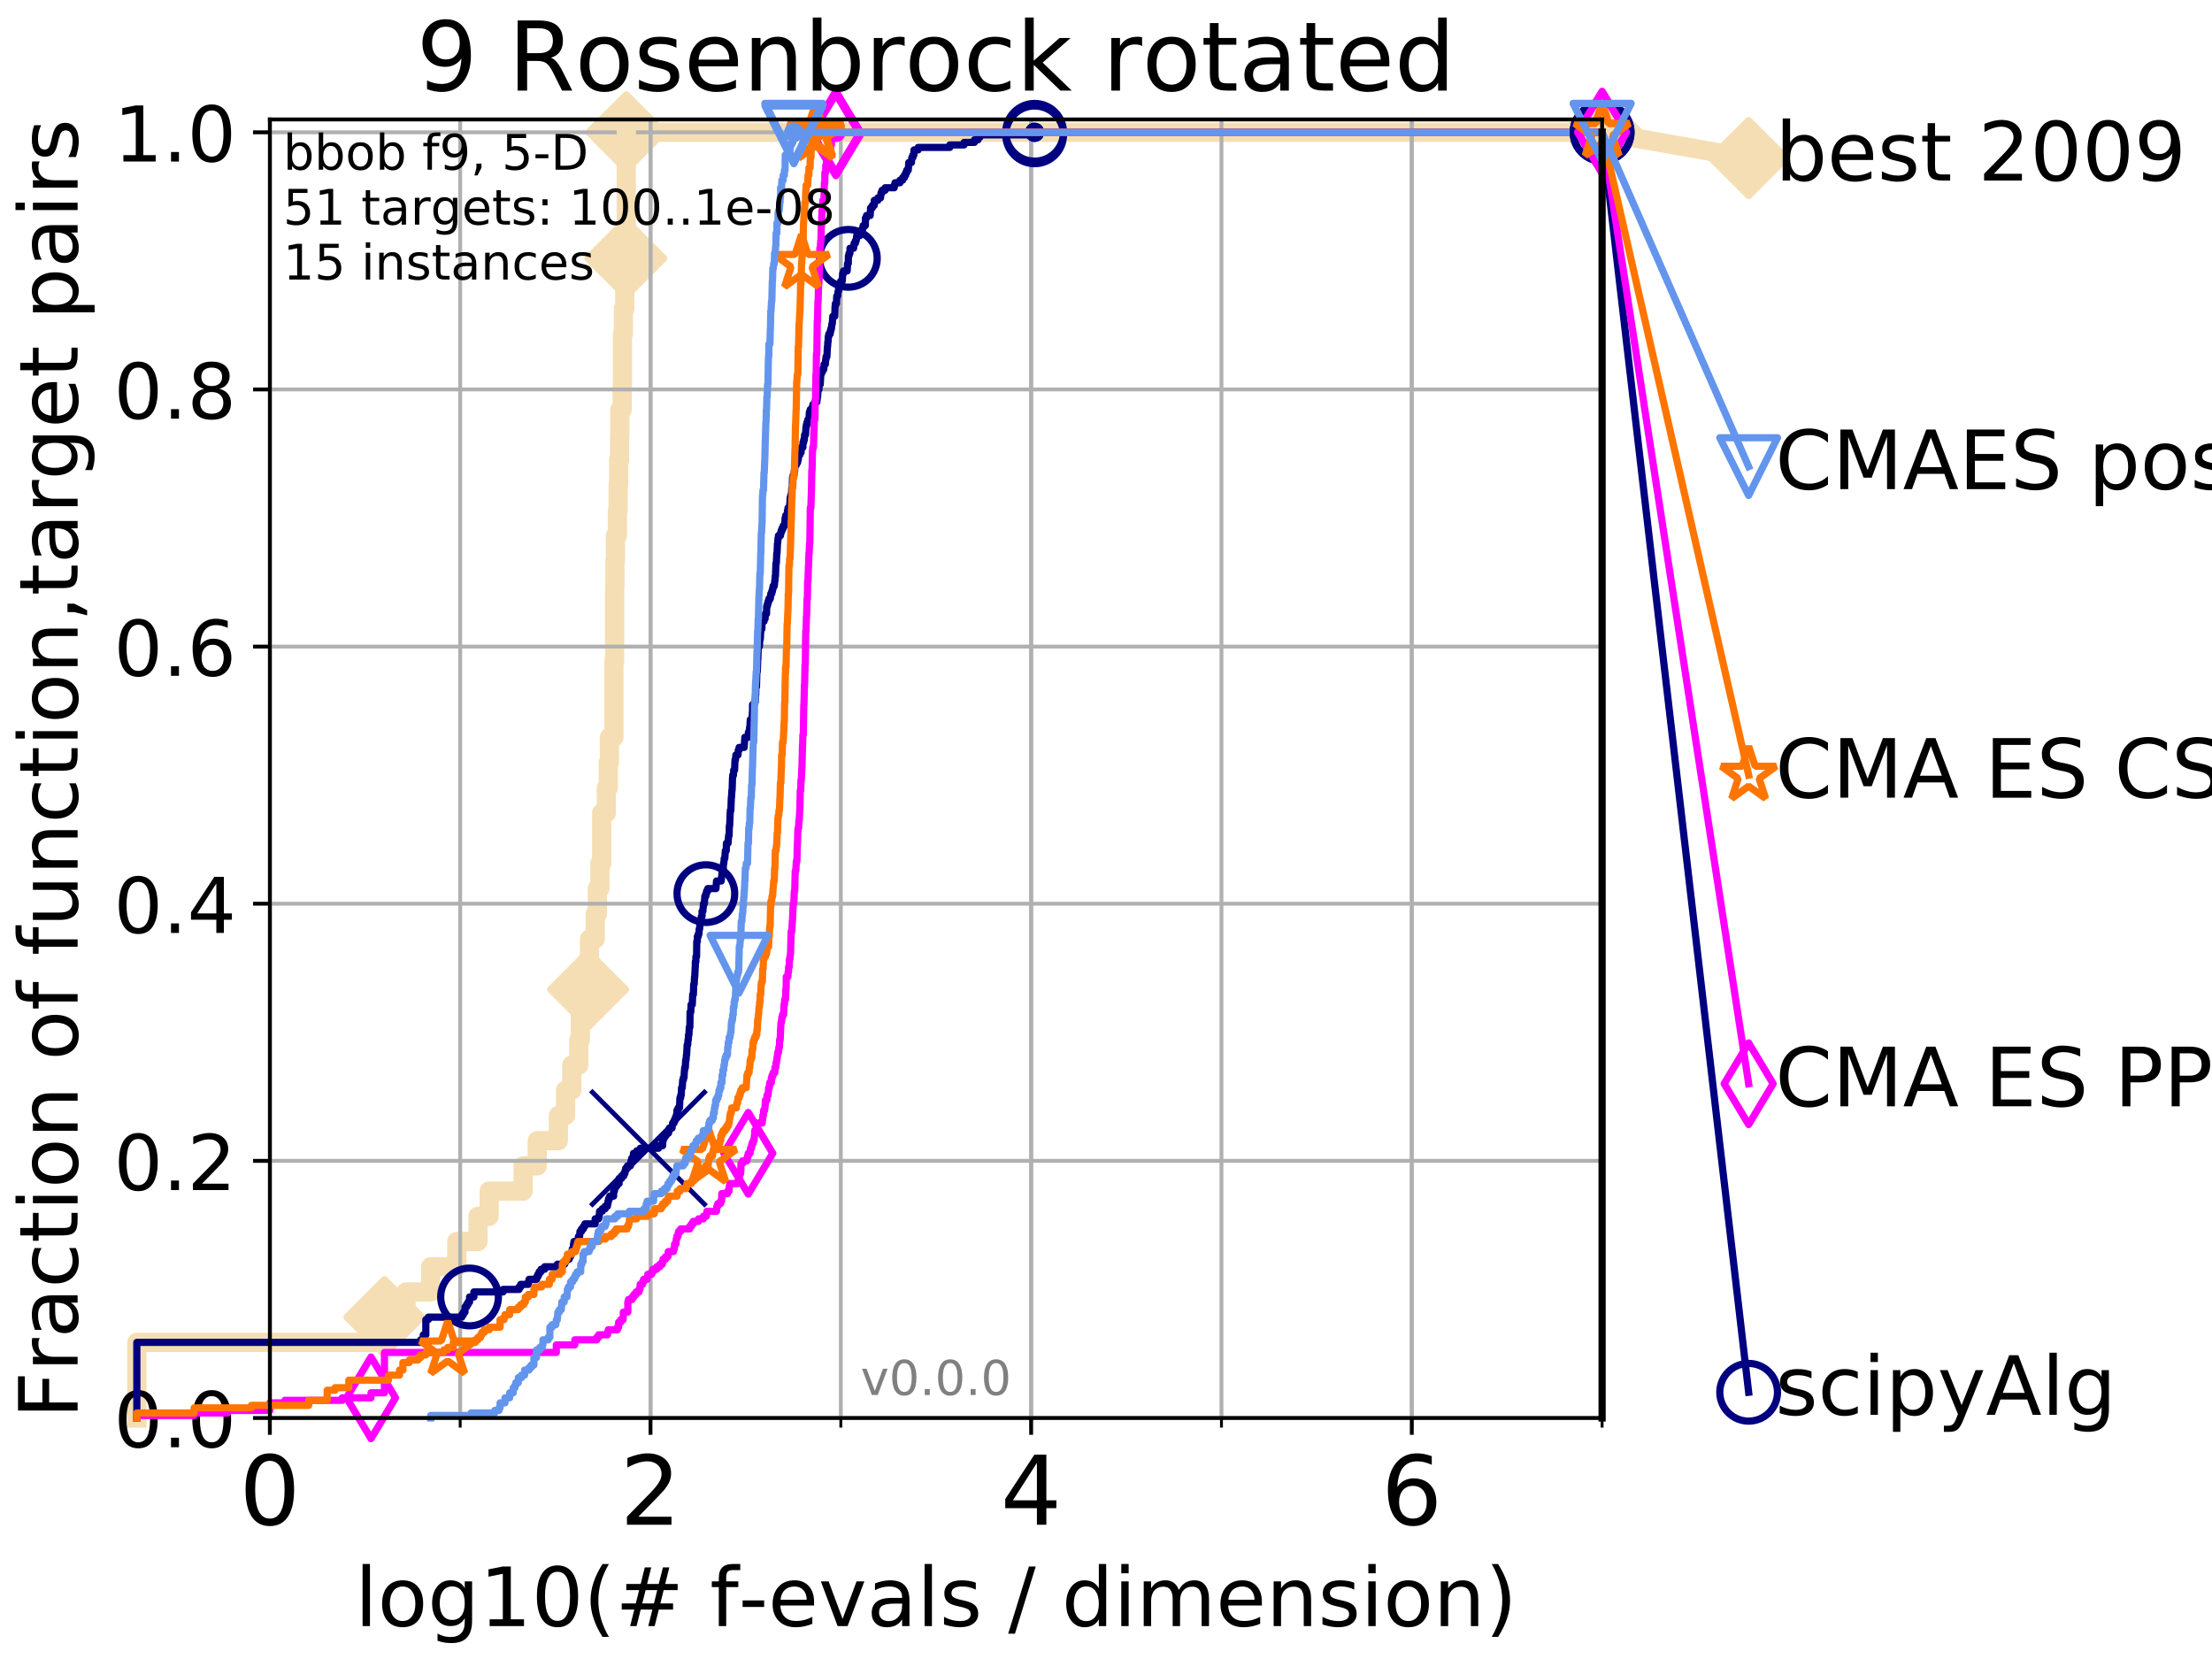 <?xml version="1.0" encoding="utf-8" standalone="no"?>
<!DOCTYPE svg PUBLIC "-//W3C//DTD SVG 1.1//EN"
  "http://www.w3.org/Graphics/SVG/1.1/DTD/svg11.dtd">
<!-- Created with matplotlib (http://matplotlib.org/) -->
<svg height="345pt" version="1.1" viewBox="0 0 460 345" width="460pt" xmlns="http://www.w3.org/2000/svg" xmlns:xlink="http://www.w3.org/1999/xlink">
 <defs>
  <style type="text/css">
*{stroke-linecap:butt;stroke-linejoin:round;}
  </style>
 </defs>
 <g id="figure_1">
  <g id="patch_1">
   <path d="M 0 345.6 
L 460.8 345.6 
L 460.8 0 
L 0 0 
z
" style="fill:#ffffff;"/>
  </g>
  <g id="axes_1">
   <g id="patch_2">
    <path d="M 56.12 294.88 
L 333.168 294.88 
L 333.168 24.84 
L 56.12 24.84 
z
" style="fill:#ffffff;"/>
   </g>
   <g id="line2d_1">
    <path d="M 28.456 294.88 
L 28.456 279.153 
L 79.949 279.153 
L 79.949 273.91 
L 84.458 273.91 
L 84.458 268.668 
L 89.568 268.668 
L 89.568 263.425 
L 94.997 263.425 
L 94.997 258.183 
L 99.396 258.183 
L 99.396 252.94 
L 101.726 252.94 
L 101.726 247.698 
L 108.775 247.698 
L 108.775 242.455 
L 111.721 242.455 
L 111.721 237.213 
L 116.116 237.213 
L 116.116 231.97 
L 117.62 231.97 
L 117.62 226.728 
L 118.914 226.728 
L 118.914 221.485 
L 120.365 221.485 
L 120.365 216.243 
L 120.69 216.243 
L 120.69 211 
L 121.398 211 
L 121.398 205.758 
L 122.299 205.758 
L 122.299 200.515 
L 122.589 200.515 
L 122.589 195.273 
L 123.77 195.273 
L 123.77 190.03 
L 124.234 190.03 
L 124.234 184.788 
L 124.749 184.788 
L 124.749 179.546 
L 125.125 179.546 
L 125.125 169.061 
L 126.09 169.061 
L 126.09 163.818 
L 126.496 163.818 
L 126.496 158.576 
L 126.724 158.576 
L 126.724 153.333 
L 127.659 153.333 
L 127.659 137.606 
L 127.819 137.606 
L 127.819 121.878 
L 127.872 121.878 
L 127.872 116.636 
L 127.977 116.636 
L 127.977 111.393 
L 128.393 111.393 
L 128.393 106.151 
L 128.546 106.151 
L 128.546 100.908 
L 128.648 100.908 
L 128.648 95.666 
L 128.849 95.666 
L 128.849 90.423 
L 128.898 90.423 
L 128.898 85.181 
L 129.39 85.181 
L 129.39 79.938 
L 129.438 79.938 
L 129.438 69.453 
L 129.63 69.453 
L 129.63 64.211 
L 129.914 64.211 
L 129.914 58.969 
L 130.054 58.969 
L 130.054 53.726 
L 130.24 53.726 
L 130.24 27.514 
L 333.168 27.514 
" style="fill:none;stroke:#f5deb3;stroke-linecap:square;stroke-width:4;"/>
   </g>
   <g id="line2d_2">
    <defs>
     <path d="M -0 7.778 
L 7.778 0 
L 0 -7.778 
L -7.778 -0 
z
" id="m3f813fc144" style="stroke:#f5deb3;stroke-linejoin:miter;stroke-width:1.5;"/>
    </defs>
    <g>
     <use style="fill:#f5deb3;stroke:#f5deb3;stroke-linejoin:miter;stroke-width:1.5;" x="79.949" xlink:href="#m3f813fc144" y="273.91"/>
     <use style="fill:#f5deb3;stroke:#f5deb3;stroke-linejoin:miter;stroke-width:1.5;" x="122.299" xlink:href="#m3f813fc144" y="205.758"/>
     <use style="fill:#f5deb3;stroke:#f5deb3;stroke-linejoin:miter;stroke-width:1.5;" x="130.054" xlink:href="#m3f813fc144" y="53.726"/>
     <use style="fill:#f5deb3;stroke:#f5deb3;stroke-linejoin:miter;stroke-width:1.5;" x="130.24" xlink:href="#m3f813fc144" y="53.726"/>
     <use style="fill:#f5deb3;stroke:#f5deb3;stroke-linejoin:miter;stroke-width:1.5;" x="130.24" xlink:href="#m3f813fc144" y="27.514"/>
     <use style="fill:#f5deb3;stroke:#f5deb3;stroke-linejoin:miter;stroke-width:1.5;" x="333.168" xlink:href="#m3f813fc144" y="27.514"/>
    </g>
   </g>
   <g id="line2d_3">
    <path style="fill:none;stroke:#f5deb3;stroke-linecap:square;stroke-width:4;"/>
    <g/>
   </g>
   <g id="line2d_4">
    <path d="M 333.168 27.514 
L 363.643 32.861 
" style="fill:none;stroke:#f5deb3;stroke-linecap:square;stroke-width:4;"/>
    <g>
     <use style="fill:#f5deb3;stroke:#f5deb3;stroke-linejoin:miter;stroke-width:1.5;" x="333.168" xlink:href="#m3f813fc144" y="27.514"/>
     <use style="fill:#f5deb3;stroke:#f5deb3;stroke-linejoin:miter;stroke-width:1.5;" x="363.643" xlink:href="#m3f813fc144" y="32.861"/>
    </g>
   </g>
   <g id="matplotlib.axis_1">
    <g id="xtick_1">
     <g id="line2d_5">
      <path clip-path="url(#p9a91973f2f)" d="M 56.12 294.88 
L 56.12 24.84 
" style="fill:none;stroke:#b0b0b0;stroke-linecap:square;stroke-width:0.8;"/>
     </g>
     <g id="line2d_6">
      <defs>
       <path d="M 0 0 
L 0 3.5 
" id="m1b76b3d557" style="stroke:#000000;stroke-width:0.8;"/>
      </defs>
      <g>
       <use style="stroke:#000000;stroke-width:0.8;" x="56.12" xlink:href="#m1b76b3d557" y="294.88"/>
      </g>
     </g>
     <g id="text_1">
      <!-- 0 -->
      <defs>
       <path d="M 31.781 66.406 
Q 24.172 66.406 20.328 58.906 
Q 16.5 51.422 16.5 36.375 
Q 16.5 21.391 20.328 13.891 
Q 24.172 6.391 31.781 6.391 
Q 39.453 6.391 43.281 13.891 
Q 47.125 21.391 47.125 36.375 
Q 47.125 51.422 43.281 58.906 
Q 39.453 66.406 31.781 66.406 
z
M 31.781 74.219 
Q 44.047 74.219 50.516 64.516 
Q 56.984 54.828 56.984 36.375 
Q 56.984 17.969 50.516 8.266 
Q 44.047 -1.422 31.781 -1.422 
Q 19.531 -1.422 13.062 8.266 
Q 6.594 17.969 6.594 36.375 
Q 6.594 54.828 13.062 64.516 
Q 19.531 74.219 31.781 74.219 
z
" id="DejaVuSans-30"/>
      </defs>
      <g transform="translate(49.758 317.077)scale(0.2 -0.2)">
       <use xlink:href="#DejaVuSans-30"/>
      </g>
     </g>
    </g>
    <g id="xtick_2">
     <g id="line2d_7">
      <path clip-path="url(#p9a91973f2f)" d="M 135.277 294.88 
L 135.277 24.84 
" style="fill:none;stroke:#b0b0b0;stroke-linecap:square;stroke-width:0.8;"/>
     </g>
     <g id="line2d_8">
      <g>
       <use style="stroke:#000000;stroke-width:0.8;" x="135.277" xlink:href="#m1b76b3d557" y="294.88"/>
      </g>
     </g>
     <g id="text_2">
      <!-- 2 -->
      <defs>
       <path d="M 19.188 8.297 
L 53.609 8.297 
L 53.609 0 
L 7.328 0 
L 7.328 8.297 
Q 12.938 14.109 22.625 23.891 
Q 32.328 33.688 34.812 36.531 
Q 39.547 41.844 41.422 45.531 
Q 43.312 49.219 43.312 52.781 
Q 43.312 58.594 39.234 62.25 
Q 35.156 65.922 28.609 65.922 
Q 23.969 65.922 18.812 64.312 
Q 13.672 62.703 7.812 59.422 
L 7.812 69.391 
Q 13.766 71.781 18.938 73 
Q 24.125 74.219 28.422 74.219 
Q 39.75 74.219 46.484 68.547 
Q 53.219 62.891 53.219 53.422 
Q 53.219 48.922 51.531 44.891 
Q 49.859 40.875 45.406 35.406 
Q 44.188 33.984 37.641 27.219 
Q 31.109 20.453 19.188 8.297 
z
" id="DejaVuSans-32"/>
      </defs>
      <g transform="translate(128.914 317.077)scale(0.2 -0.2)">
       <use xlink:href="#DejaVuSans-32"/>
      </g>
     </g>
    </g>
    <g id="xtick_3">
     <g id="line2d_9">
      <path clip-path="url(#p9a91973f2f)" d="M 214.433 294.88 
L 214.433 24.84 
" style="fill:none;stroke:#b0b0b0;stroke-linecap:square;stroke-width:0.8;"/>
     </g>
     <g id="line2d_10">
      <g>
       <use style="stroke:#000000;stroke-width:0.8;" x="214.433" xlink:href="#m1b76b3d557" y="294.88"/>
      </g>
     </g>
     <g id="text_3">
      <!-- 4 -->
      <defs>
       <path d="M 37.797 64.312 
L 12.891 25.391 
L 37.797 25.391 
z
M 35.203 72.906 
L 47.609 72.906 
L 47.609 25.391 
L 58.016 25.391 
L 58.016 17.188 
L 47.609 17.188 
L 47.609 0 
L 37.797 0 
L 37.797 17.188 
L 4.891 17.188 
L 4.891 26.703 
z
" id="DejaVuSans-34"/>
      </defs>
      <g transform="translate(208.071 317.077)scale(0.2 -0.2)">
       <use xlink:href="#DejaVuSans-34"/>
      </g>
     </g>
    </g>
    <g id="xtick_4">
     <g id="line2d_11">
      <path clip-path="url(#p9a91973f2f)" d="M 293.59 294.88 
L 293.59 24.84 
" style="fill:none;stroke:#b0b0b0;stroke-linecap:square;stroke-width:0.8;"/>
     </g>
     <g id="line2d_12">
      <g>
       <use style="stroke:#000000;stroke-width:0.8;" x="293.59" xlink:href="#m1b76b3d557" y="294.88"/>
      </g>
     </g>
     <g id="text_4">
      <!-- 6 -->
      <defs>
       <path d="M 33.016 40.375 
Q 26.375 40.375 22.484 35.828 
Q 18.609 31.297 18.609 23.391 
Q 18.609 15.531 22.484 10.953 
Q 26.375 6.391 33.016 6.391 
Q 39.656 6.391 43.531 10.953 
Q 47.406 15.531 47.406 23.391 
Q 47.406 31.297 43.531 35.828 
Q 39.656 40.375 33.016 40.375 
z
M 52.594 71.297 
L 52.594 62.312 
Q 48.875 64.062 45.094 64.984 
Q 41.312 65.922 37.594 65.922 
Q 27.828 65.922 22.672 59.328 
Q 17.531 52.734 16.797 39.406 
Q 19.672 43.656 24.016 45.922 
Q 28.375 48.188 33.594 48.188 
Q 44.578 48.188 50.953 41.516 
Q 57.328 34.859 57.328 23.391 
Q 57.328 12.156 50.688 5.359 
Q 44.047 -1.422 33.016 -1.422 
Q 20.359 -1.422 13.672 8.266 
Q 6.984 17.969 6.984 36.375 
Q 6.984 53.656 15.188 63.938 
Q 23.391 74.219 37.203 74.219 
Q 40.922 74.219 44.703 73.484 
Q 48.484 72.75 52.594 71.297 
z
" id="DejaVuSans-36"/>
      </defs>
      <g transform="translate(287.227 317.077)scale(0.2 -0.2)">
       <use xlink:href="#DejaVuSans-36"/>
      </g>
     </g>
    </g>
    <g id="xtick_5">
     <g id="line2d_13">
      <path clip-path="url(#p9a91973f2f)" d="M 56.12 294.88 
L 56.12 24.84 
" style="fill:none;stroke:#b0b0b0;stroke-linecap:square;stroke-width:0.8;"/>
     </g>
     <g id="line2d_14">
      <defs>
       <path d="M 0 0 
L 0 2 
" id="m074a2a55d0" style="stroke:#000000;stroke-width:0.6;"/>
      </defs>
      <g>
       <use style="stroke:#000000;stroke-width:0.6;" x="56.12" xlink:href="#m074a2a55d0" y="294.88"/>
      </g>
     </g>
    </g>
    <g id="xtick_6">
     <g id="line2d_15">
      <path clip-path="url(#p9a91973f2f)" d="M 95.698 294.88 
L 95.698 24.84 
" style="fill:none;stroke:#b0b0b0;stroke-linecap:square;stroke-width:0.8;"/>
     </g>
     <g id="line2d_16">
      <g>
       <use style="stroke:#000000;stroke-width:0.6;" x="95.698" xlink:href="#m074a2a55d0" y="294.88"/>
      </g>
     </g>
    </g>
    <g id="xtick_7">
     <g id="line2d_17">
      <path clip-path="url(#p9a91973f2f)" d="M 135.277 294.88 
L 135.277 24.84 
" style="fill:none;stroke:#b0b0b0;stroke-linecap:square;stroke-width:0.8;"/>
     </g>
     <g id="line2d_18">
      <g>
       <use style="stroke:#000000;stroke-width:0.6;" x="135.277" xlink:href="#m074a2a55d0" y="294.88"/>
      </g>
     </g>
    </g>
    <g id="xtick_8">
     <g id="line2d_19">
      <path clip-path="url(#p9a91973f2f)" d="M 174.855 294.88 
L 174.855 24.84 
" style="fill:none;stroke:#b0b0b0;stroke-linecap:square;stroke-width:0.8;"/>
     </g>
     <g id="line2d_20">
      <g>
       <use style="stroke:#000000;stroke-width:0.6;" x="174.855" xlink:href="#m074a2a55d0" y="294.88"/>
      </g>
     </g>
    </g>
    <g id="xtick_9">
     <g id="line2d_21">
      <path clip-path="url(#p9a91973f2f)" d="M 214.433 294.88 
L 214.433 24.84 
" style="fill:none;stroke:#b0b0b0;stroke-linecap:square;stroke-width:0.8;"/>
     </g>
     <g id="line2d_22">
      <g>
       <use style="stroke:#000000;stroke-width:0.6;" x="214.433" xlink:href="#m074a2a55d0" y="294.88"/>
      </g>
     </g>
    </g>
    <g id="xtick_10">
     <g id="line2d_23">
      <path clip-path="url(#p9a91973f2f)" d="M 254.011 294.88 
L 254.011 24.84 
" style="fill:none;stroke:#b0b0b0;stroke-linecap:square;stroke-width:0.8;"/>
     </g>
     <g id="line2d_24">
      <g>
       <use style="stroke:#000000;stroke-width:0.6;" x="254.011" xlink:href="#m074a2a55d0" y="294.88"/>
      </g>
     </g>
    </g>
    <g id="xtick_11">
     <g id="line2d_25">
      <path clip-path="url(#p9a91973f2f)" d="M 293.59 294.88 
L 293.59 24.84 
" style="fill:none;stroke:#b0b0b0;stroke-linecap:square;stroke-width:0.8;"/>
     </g>
     <g id="line2d_26">
      <g>
       <use style="stroke:#000000;stroke-width:0.6;" x="293.59" xlink:href="#m074a2a55d0" y="294.88"/>
      </g>
     </g>
    </g>
    <g id="xtick_12">
     <g id="line2d_27">
      <path clip-path="url(#p9a91973f2f)" d="M 333.168 294.88 
L 333.168 24.84 
" style="fill:none;stroke:#b0b0b0;stroke-linecap:square;stroke-width:0.8;"/>
     </g>
     <g id="line2d_28">
      <g>
       <use style="stroke:#000000;stroke-width:0.6;" x="333.168" xlink:href="#m074a2a55d0" y="294.88"/>
      </g>
     </g>
    </g>
    <g id="text_5">
     <!-- log10(# f-evals / dimension) -->
     <defs>
      <path d="M 9.422 75.984 
L 18.406 75.984 
L 18.406 0 
L 9.422 0 
z
" id="DejaVuSans-6c"/>
      <path d="M 30.609 48.391 
Q 23.391 48.391 19.188 42.75 
Q 14.984 37.109 14.984 27.297 
Q 14.984 17.484 19.156 11.844 
Q 23.344 6.203 30.609 6.203 
Q 37.797 6.203 41.984 11.859 
Q 46.188 17.531 46.188 27.297 
Q 46.188 37.016 41.984 42.703 
Q 37.797 48.391 30.609 48.391 
z
M 30.609 56 
Q 42.328 56 49.016 48.375 
Q 55.719 40.766 55.719 27.297 
Q 55.719 13.875 49.016 6.219 
Q 42.328 -1.422 30.609 -1.422 
Q 18.844 -1.422 12.172 6.219 
Q 5.516 13.875 5.516 27.297 
Q 5.516 40.766 12.172 48.375 
Q 18.844 56 30.609 56 
z
" id="DejaVuSans-6f"/>
      <path d="M 45.406 27.984 
Q 45.406 37.75 41.375 43.109 
Q 37.359 48.484 30.078 48.484 
Q 22.859 48.484 18.828 43.109 
Q 14.797 37.75 14.797 27.984 
Q 14.797 18.266 18.828 12.891 
Q 22.859 7.516 30.078 7.516 
Q 37.359 7.516 41.375 12.891 
Q 45.406 18.266 45.406 27.984 
z
M 54.391 6.781 
Q 54.391 -7.172 48.188 -13.984 
Q 42 -20.797 29.203 -20.797 
Q 24.469 -20.797 20.266 -20.094 
Q 16.062 -19.391 12.109 -17.922 
L 12.109 -9.188 
Q 16.062 -11.328 19.922 -12.344 
Q 23.781 -13.375 27.781 -13.375 
Q 36.625 -13.375 41.016 -8.766 
Q 45.406 -4.156 45.406 5.172 
L 45.406 9.625 
Q 42.625 4.781 38.281 2.391 
Q 33.938 0 27.875 0 
Q 17.828 0 11.672 7.656 
Q 5.516 15.328 5.516 27.984 
Q 5.516 40.672 11.672 48.328 
Q 17.828 56 27.875 56 
Q 33.938 56 38.281 53.609 
Q 42.625 51.219 45.406 46.391 
L 45.406 54.688 
L 54.391 54.688 
z
" id="DejaVuSans-67"/>
      <path d="M 12.406 8.297 
L 28.516 8.297 
L 28.516 63.922 
L 10.984 60.406 
L 10.984 69.391 
L 28.422 72.906 
L 38.281 72.906 
L 38.281 8.297 
L 54.391 8.297 
L 54.391 0 
L 12.406 0 
z
" id="DejaVuSans-31"/>
      <path d="M 31 75.875 
Q 24.469 64.656 21.281 53.656 
Q 18.109 42.672 18.109 31.391 
Q 18.109 20.125 21.312 9.062 
Q 24.516 -2 31 -13.188 
L 23.188 -13.188 
Q 15.875 -1.703 12.234 9.375 
Q 8.594 20.453 8.594 31.391 
Q 8.594 42.281 12.203 53.312 
Q 15.828 64.359 23.188 75.875 
z
" id="DejaVuSans-28"/>
      <path d="M 51.125 44 
L 36.922 44 
L 32.812 27.688 
L 47.125 27.688 
z
M 43.797 71.781 
L 38.719 51.516 
L 52.984 51.516 
L 58.109 71.781 
L 65.922 71.781 
L 60.891 51.516 
L 76.125 51.516 
L 76.125 44 
L 58.984 44 
L 54.984 27.688 
L 70.516 27.688 
L 70.516 20.219 
L 53.078 20.219 
L 48 0 
L 40.188 0 
L 45.219 20.219 
L 30.906 20.219 
L 25.875 0 
L 18.016 0 
L 23.094 20.219 
L 7.719 20.219 
L 7.719 27.688 
L 24.906 27.688 
L 29 44 
L 13.281 44 
L 13.281 51.516 
L 30.906 51.516 
L 35.891 71.781 
z
" id="DejaVuSans-23"/>
      <path id="DejaVuSans-20"/>
      <path d="M 37.109 75.984 
L 37.109 68.5 
L 28.516 68.5 
Q 23.688 68.5 21.797 66.547 
Q 19.922 64.594 19.922 59.516 
L 19.922 54.688 
L 34.719 54.688 
L 34.719 47.703 
L 19.922 47.703 
L 19.922 0 
L 10.891 0 
L 10.891 47.703 
L 2.297 47.703 
L 2.297 54.688 
L 10.891 54.688 
L 10.891 58.5 
Q 10.891 67.625 15.141 71.797 
Q 19.391 75.984 28.609 75.984 
z
" id="DejaVuSans-66"/>
      <path d="M 4.891 31.391 
L 31.203 31.391 
L 31.203 23.391 
L 4.891 23.391 
z
" id="DejaVuSans-2d"/>
      <path d="M 56.203 29.594 
L 56.203 25.203 
L 14.891 25.203 
Q 15.484 15.922 20.484 11.062 
Q 25.484 6.203 34.422 6.203 
Q 39.594 6.203 44.453 7.469 
Q 49.312 8.734 54.109 11.281 
L 54.109 2.781 
Q 49.266 0.734 44.188 -0.344 
Q 39.109 -1.422 33.891 -1.422 
Q 20.797 -1.422 13.156 6.188 
Q 5.516 13.812 5.516 26.812 
Q 5.516 40.234 12.766 48.109 
Q 20.016 56 32.328 56 
Q 43.359 56 49.781 48.891 
Q 56.203 41.797 56.203 29.594 
z
M 47.219 32.234 
Q 47.125 39.594 43.094 43.984 
Q 39.062 48.391 32.422 48.391 
Q 24.906 48.391 20.391 44.141 
Q 15.875 39.891 15.188 32.172 
z
" id="DejaVuSans-65"/>
      <path d="M 2.984 54.688 
L 12.5 54.688 
L 29.594 8.797 
L 46.688 54.688 
L 56.203 54.688 
L 35.688 0 
L 23.484 0 
z
" id="DejaVuSans-76"/>
      <path d="M 34.281 27.484 
Q 23.391 27.484 19.188 25 
Q 14.984 22.516 14.984 16.5 
Q 14.984 11.719 18.141 8.906 
Q 21.297 6.109 26.703 6.109 
Q 34.188 6.109 38.703 11.406 
Q 43.219 16.703 43.219 25.484 
L 43.219 27.484 
z
M 52.203 31.203 
L 52.203 0 
L 43.219 0 
L 43.219 8.297 
Q 40.141 3.328 35.547 0.953 
Q 30.953 -1.422 24.312 -1.422 
Q 15.922 -1.422 10.953 3.297 
Q 6 8.016 6 15.922 
Q 6 25.141 12.172 29.828 
Q 18.359 34.516 30.609 34.516 
L 43.219 34.516 
L 43.219 35.406 
Q 43.219 41.609 39.141 45 
Q 35.062 48.391 27.688 48.391 
Q 23 48.391 18.547 47.266 
Q 14.109 46.141 10.016 43.891 
L 10.016 52.203 
Q 14.938 54.109 19.578 55.047 
Q 24.219 56 28.609 56 
Q 40.484 56 46.344 49.844 
Q 52.203 43.703 52.203 31.203 
z
" id="DejaVuSans-61"/>
      <path d="M 44.281 53.078 
L 44.281 44.578 
Q 40.484 46.531 36.375 47.5 
Q 32.281 48.484 27.875 48.484 
Q 21.188 48.484 17.844 46.438 
Q 14.5 44.391 14.5 40.281 
Q 14.5 37.156 16.891 35.375 
Q 19.281 33.594 26.516 31.984 
L 29.594 31.297 
Q 39.156 29.25 43.188 25.516 
Q 47.219 21.781 47.219 15.094 
Q 47.219 7.469 41.188 3.016 
Q 35.156 -1.422 24.609 -1.422 
Q 20.219 -1.422 15.453 -0.562 
Q 10.688 0.297 5.422 2 
L 5.422 11.281 
Q 10.406 8.688 15.234 7.391 
Q 20.062 6.109 24.812 6.109 
Q 31.156 6.109 34.562 8.281 
Q 37.984 10.453 37.984 14.406 
Q 37.984 18.062 35.516 20.016 
Q 33.062 21.969 24.703 23.781 
L 21.578 24.516 
Q 13.234 26.266 9.516 29.906 
Q 5.812 33.547 5.812 39.891 
Q 5.812 47.609 11.281 51.797 
Q 16.75 56 26.812 56 
Q 31.781 56 36.172 55.266 
Q 40.578 54.547 44.281 53.078 
z
" id="DejaVuSans-73"/>
      <path d="M 25.391 72.906 
L 33.688 72.906 
L 8.297 -9.281 
L 0 -9.281 
z
" id="DejaVuSans-2f"/>
      <path d="M 45.406 46.391 
L 45.406 75.984 
L 54.391 75.984 
L 54.391 0 
L 45.406 0 
L 45.406 8.203 
Q 42.578 3.328 38.25 0.953 
Q 33.938 -1.422 27.875 -1.422 
Q 17.969 -1.422 11.734 6.484 
Q 5.516 14.406 5.516 27.297 
Q 5.516 40.188 11.734 48.094 
Q 17.969 56 27.875 56 
Q 33.938 56 38.25 53.625 
Q 42.578 51.266 45.406 46.391 
z
M 14.797 27.297 
Q 14.797 17.391 18.875 11.75 
Q 22.953 6.109 30.078 6.109 
Q 37.203 6.109 41.297 11.75 
Q 45.406 17.391 45.406 27.297 
Q 45.406 37.203 41.297 42.844 
Q 37.203 48.484 30.078 48.484 
Q 22.953 48.484 18.875 42.844 
Q 14.797 37.203 14.797 27.297 
z
" id="DejaVuSans-64"/>
      <path d="M 9.422 54.688 
L 18.406 54.688 
L 18.406 0 
L 9.422 0 
z
M 9.422 75.984 
L 18.406 75.984 
L 18.406 64.594 
L 9.422 64.594 
z
" id="DejaVuSans-69"/>
      <path d="M 52 44.188 
Q 55.375 50.25 60.062 53.125 
Q 64.75 56 71.094 56 
Q 79.641 56 84.281 50.016 
Q 88.922 44.047 88.922 33.016 
L 88.922 0 
L 79.891 0 
L 79.891 32.719 
Q 79.891 40.578 77.094 44.375 
Q 74.312 48.188 68.609 48.188 
Q 61.625 48.188 57.562 43.547 
Q 53.516 38.922 53.516 30.906 
L 53.516 0 
L 44.484 0 
L 44.484 32.719 
Q 44.484 40.625 41.703 44.406 
Q 38.922 48.188 33.109 48.188 
Q 26.219 48.188 22.156 43.531 
Q 18.109 38.875 18.109 30.906 
L 18.109 0 
L 9.078 0 
L 9.078 54.688 
L 18.109 54.688 
L 18.109 46.188 
Q 21.188 51.219 25.484 53.609 
Q 29.781 56 35.688 56 
Q 41.656 56 45.828 52.969 
Q 50 49.953 52 44.188 
z
" id="DejaVuSans-6d"/>
      <path d="M 54.891 33.016 
L 54.891 0 
L 45.906 0 
L 45.906 32.719 
Q 45.906 40.484 42.875 44.328 
Q 39.844 48.188 33.797 48.188 
Q 26.516 48.188 22.312 43.547 
Q 18.109 38.922 18.109 30.906 
L 18.109 0 
L 9.078 0 
L 9.078 54.688 
L 18.109 54.688 
L 18.109 46.188 
Q 21.344 51.125 25.703 53.562 
Q 30.078 56 35.797 56 
Q 45.219 56 50.047 50.172 
Q 54.891 44.344 54.891 33.016 
z
" id="DejaVuSans-6e"/>
      <path d="M 8.016 75.875 
L 15.828 75.875 
Q 23.141 64.359 26.781 53.312 
Q 30.422 42.281 30.422 31.391 
Q 30.422 20.453 26.781 9.375 
Q 23.141 -1.703 15.828 -13.188 
L 8.016 -13.188 
Q 14.5 -2 17.703 9.062 
Q 20.906 20.125 20.906 31.391 
Q 20.906 42.672 17.703 53.656 
Q 14.5 64.656 8.016 75.875 
z
" id="DejaVuSans-29"/>
     </defs>
     <g transform="translate(73.803 338.154)scale(0.17 -0.17)">
      <use xlink:href="#DejaVuSans-6c"/>
      <use x="27.783" xlink:href="#DejaVuSans-6f"/>
      <use x="88.965" xlink:href="#DejaVuSans-67"/>
      <use x="152.441" xlink:href="#DejaVuSans-31"/>
      <use x="216.064" xlink:href="#DejaVuSans-30"/>
      <use x="279.688" xlink:href="#DejaVuSans-28"/>
      <use x="318.701" xlink:href="#DejaVuSans-23"/>
      <use x="402.49" xlink:href="#DejaVuSans-20"/>
      <use x="434.277" xlink:href="#DejaVuSans-66"/>
      <use x="469.404" xlink:href="#DejaVuSans-2d"/>
      <use x="505.488" xlink:href="#DejaVuSans-65"/>
      <use x="567.012" xlink:href="#DejaVuSans-76"/>
      <use x="626.191" xlink:href="#DejaVuSans-61"/>
      <use x="687.471" xlink:href="#DejaVuSans-6c"/>
      <use x="715.254" xlink:href="#DejaVuSans-73"/>
      <use x="767.354" xlink:href="#DejaVuSans-20"/>
      <use x="799.141" xlink:href="#DejaVuSans-2f"/>
      <use x="832.832" xlink:href="#DejaVuSans-20"/>
      <use x="864.619" xlink:href="#DejaVuSans-64"/>
      <use x="928.096" xlink:href="#DejaVuSans-69"/>
      <use x="955.879" xlink:href="#DejaVuSans-6d"/>
      <use x="1053.291" xlink:href="#DejaVuSans-65"/>
      <use x="1114.814" xlink:href="#DejaVuSans-6e"/>
      <use x="1178.193" xlink:href="#DejaVuSans-73"/>
      <use x="1230.293" xlink:href="#DejaVuSans-69"/>
      <use x="1258.076" xlink:href="#DejaVuSans-6f"/>
      <use x="1319.258" xlink:href="#DejaVuSans-6e"/>
      <use x="1382.637" xlink:href="#DejaVuSans-29"/>
     </g>
    </g>
   </g>
   <g id="matplotlib.axis_2">
    <g id="ytick_1">
     <g id="line2d_29">
      <path clip-path="url(#p9a91973f2f)" d="M 56.12 294.88 
L 333.168 294.88 
" style="fill:none;stroke:#b0b0b0;stroke-linecap:square;stroke-width:0.8;"/>
     </g>
     <g id="line2d_30">
      <defs>
       <path d="M 0 0 
L -3.5 0 
" id="m53a18966b0" style="stroke:#000000;stroke-width:0.8;"/>
      </defs>
      <g>
       <use style="stroke:#000000;stroke-width:0.8;" x="56.12" xlink:href="#m53a18966b0" y="294.88"/>
      </g>
     </g>
     <g id="text_6">
      <!-- 0.0 -->
      <defs>
       <path d="M 10.688 12.406 
L 21 12.406 
L 21 0 
L 10.688 0 
z
" id="DejaVuSans-2e"/>
      </defs>
      <g transform="translate(23.675 300.959)scale(0.16 -0.16)">
       <use xlink:href="#DejaVuSans-30"/>
       <use x="63.623" xlink:href="#DejaVuSans-2e"/>
       <use x="95.41" xlink:href="#DejaVuSans-30"/>
      </g>
     </g>
    </g>
    <g id="ytick_2">
     <g id="line2d_31">
      <path clip-path="url(#p9a91973f2f)" d="M 56.12 241.407 
L 333.168 241.407 
" style="fill:none;stroke:#b0b0b0;stroke-linecap:square;stroke-width:0.8;"/>
     </g>
     <g id="line2d_32">
      <g>
       <use style="stroke:#000000;stroke-width:0.8;" x="56.12" xlink:href="#m53a18966b0" y="241.407"/>
      </g>
     </g>
     <g id="text_7">
      <!-- 0.2 -->
      <g transform="translate(23.675 247.485)scale(0.16 -0.16)">
       <use xlink:href="#DejaVuSans-30"/>
       <use x="63.623" xlink:href="#DejaVuSans-2e"/>
       <use x="95.41" xlink:href="#DejaVuSans-32"/>
      </g>
     </g>
    </g>
    <g id="ytick_3">
     <g id="line2d_33">
      <path clip-path="url(#p9a91973f2f)" d="M 56.12 187.933 
L 333.168 187.933 
" style="fill:none;stroke:#b0b0b0;stroke-linecap:square;stroke-width:0.8;"/>
     </g>
     <g id="line2d_34">
      <g>
       <use style="stroke:#000000;stroke-width:0.8;" x="56.12" xlink:href="#m53a18966b0" y="187.933"/>
      </g>
     </g>
     <g id="text_8">
      <!-- 0.4 -->
      <g transform="translate(23.675 194.012)scale(0.16 -0.16)">
       <use xlink:href="#DejaVuSans-30"/>
       <use x="63.623" xlink:href="#DejaVuSans-2e"/>
       <use x="95.41" xlink:href="#DejaVuSans-34"/>
      </g>
     </g>
    </g>
    <g id="ytick_4">
     <g id="line2d_35">
      <path clip-path="url(#p9a91973f2f)" d="M 56.12 134.46 
L 333.168 134.46 
" style="fill:none;stroke:#b0b0b0;stroke-linecap:square;stroke-width:0.8;"/>
     </g>
     <g id="line2d_36">
      <g>
       <use style="stroke:#000000;stroke-width:0.8;" x="56.12" xlink:href="#m53a18966b0" y="134.46"/>
      </g>
     </g>
     <g id="text_9">
      <!-- 0.6 -->
      <g transform="translate(23.675 140.539)scale(0.16 -0.16)">
       <use xlink:href="#DejaVuSans-30"/>
       <use x="63.623" xlink:href="#DejaVuSans-2e"/>
       <use x="95.41" xlink:href="#DejaVuSans-36"/>
      </g>
     </g>
    </g>
    <g id="ytick_5">
     <g id="line2d_37">
      <path clip-path="url(#p9a91973f2f)" d="M 56.12 80.987 
L 333.168 80.987 
" style="fill:none;stroke:#b0b0b0;stroke-linecap:square;stroke-width:0.8;"/>
     </g>
     <g id="line2d_38">
      <g>
       <use style="stroke:#000000;stroke-width:0.8;" x="56.12" xlink:href="#m53a18966b0" y="80.987"/>
      </g>
     </g>
     <g id="text_10">
      <!-- 0.8 -->
      <defs>
       <path d="M 31.781 34.625 
Q 24.75 34.625 20.719 30.859 
Q 16.703 27.094 16.703 20.516 
Q 16.703 13.922 20.719 10.156 
Q 24.75 6.391 31.781 6.391 
Q 38.812 6.391 42.859 10.172 
Q 46.922 13.969 46.922 20.516 
Q 46.922 27.094 42.891 30.859 
Q 38.875 34.625 31.781 34.625 
z
M 21.922 38.812 
Q 15.578 40.375 12.031 44.719 
Q 8.5 49.078 8.5 55.328 
Q 8.5 64.062 14.719 69.141 
Q 20.953 74.219 31.781 74.219 
Q 42.672 74.219 48.875 69.141 
Q 55.078 64.062 55.078 55.328 
Q 55.078 49.078 51.531 44.719 
Q 48 40.375 41.703 38.812 
Q 48.828 37.156 52.797 32.312 
Q 56.781 27.484 56.781 20.516 
Q 56.781 9.906 50.312 4.234 
Q 43.844 -1.422 31.781 -1.422 
Q 19.734 -1.422 13.25 4.234 
Q 6.781 9.906 6.781 20.516 
Q 6.781 27.484 10.781 32.312 
Q 14.797 37.156 21.922 38.812 
z
M 18.312 54.391 
Q 18.312 48.734 21.844 45.562 
Q 25.391 42.391 31.781 42.391 
Q 38.141 42.391 41.719 45.562 
Q 45.312 48.734 45.312 54.391 
Q 45.312 60.062 41.719 63.234 
Q 38.141 66.406 31.781 66.406 
Q 25.391 66.406 21.844 63.234 
Q 18.312 60.062 18.312 54.391 
z
" id="DejaVuSans-38"/>
      </defs>
      <g transform="translate(23.675 87.066)scale(0.16 -0.16)">
       <use xlink:href="#DejaVuSans-30"/>
       <use x="63.623" xlink:href="#DejaVuSans-2e"/>
       <use x="95.41" xlink:href="#DejaVuSans-38"/>
      </g>
     </g>
    </g>
    <g id="ytick_6">
     <g id="line2d_39">
      <path clip-path="url(#p9a91973f2f)" d="M 56.12 27.514 
L 333.168 27.514 
" style="fill:none;stroke:#b0b0b0;stroke-linecap:square;stroke-width:0.8;"/>
     </g>
     <g id="line2d_40">
      <g>
       <use style="stroke:#000000;stroke-width:0.8;" x="56.12" xlink:href="#m53a18966b0" y="27.514"/>
      </g>
     </g>
     <g id="text_11">
      <!-- 1.0 -->
      <g transform="translate(23.675 33.592)scale(0.16 -0.16)">
       <use xlink:href="#DejaVuSans-31"/>
       <use x="63.623" xlink:href="#DejaVuSans-2e"/>
       <use x="95.41" xlink:href="#DejaVuSans-30"/>
      </g>
     </g>
    </g>
    <g id="text_12">
     <!-- Fraction of function,target pairs -->
     <defs>
      <path d="M 9.812 72.906 
L 51.703 72.906 
L 51.703 64.594 
L 19.672 64.594 
L 19.672 43.109 
L 48.578 43.109 
L 48.578 34.812 
L 19.672 34.812 
L 19.672 0 
L 9.812 0 
z
" id="DejaVuSans-46"/>
      <path d="M 41.109 46.297 
Q 39.594 47.172 37.812 47.578 
Q 36.031 48 33.891 48 
Q 26.266 48 22.188 43.047 
Q 18.109 38.094 18.109 28.812 
L 18.109 0 
L 9.078 0 
L 9.078 54.688 
L 18.109 54.688 
L 18.109 46.188 
Q 20.953 51.172 25.484 53.578 
Q 30.031 56 36.531 56 
Q 37.453 56 38.578 55.875 
Q 39.703 55.766 41.062 55.516 
z
" id="DejaVuSans-72"/>
      <path d="M 48.781 52.594 
L 48.781 44.188 
Q 44.969 46.297 41.141 47.344 
Q 37.312 48.391 33.406 48.391 
Q 24.656 48.391 19.812 42.844 
Q 14.984 37.312 14.984 27.297 
Q 14.984 17.281 19.812 11.734 
Q 24.656 6.203 33.406 6.203 
Q 37.312 6.203 41.141 7.25 
Q 44.969 8.297 48.781 10.406 
L 48.781 2.094 
Q 45.016 0.344 40.984 -0.531 
Q 36.969 -1.422 32.422 -1.422 
Q 20.062 -1.422 12.781 6.344 
Q 5.516 14.109 5.516 27.297 
Q 5.516 40.672 12.859 48.328 
Q 20.219 56 33.016 56 
Q 37.156 56 41.109 55.141 
Q 45.062 54.297 48.781 52.594 
z
" id="DejaVuSans-63"/>
      <path d="M 18.312 70.219 
L 18.312 54.688 
L 36.812 54.688 
L 36.812 47.703 
L 18.312 47.703 
L 18.312 18.016 
Q 18.312 11.328 20.141 9.422 
Q 21.969 7.516 27.594 7.516 
L 36.812 7.516 
L 36.812 0 
L 27.594 0 
Q 17.188 0 13.234 3.875 
Q 9.281 7.766 9.281 18.016 
L 9.281 47.703 
L 2.688 47.703 
L 2.688 54.688 
L 9.281 54.688 
L 9.281 70.219 
z
" id="DejaVuSans-74"/>
      <path d="M 8.5 21.578 
L 8.5 54.688 
L 17.484 54.688 
L 17.484 21.922 
Q 17.484 14.156 20.5 10.266 
Q 23.531 6.391 29.594 6.391 
Q 36.859 6.391 41.078 11.031 
Q 45.312 15.672 45.312 23.688 
L 45.312 54.688 
L 54.297 54.688 
L 54.297 0 
L 45.312 0 
L 45.312 8.406 
Q 42.047 3.422 37.719 1 
Q 33.406 -1.422 27.688 -1.422 
Q 18.266 -1.422 13.375 4.438 
Q 8.5 10.297 8.5 21.578 
z
M 31.109 56 
z
" id="DejaVuSans-75"/>
      <path d="M 11.719 12.406 
L 22.016 12.406 
L 22.016 4 
L 14.016 -11.625 
L 7.719 -11.625 
L 11.719 4 
z
" id="DejaVuSans-2c"/>
      <path d="M 18.109 8.203 
L 18.109 -20.797 
L 9.078 -20.797 
L 9.078 54.688 
L 18.109 54.688 
L 18.109 46.391 
Q 20.953 51.266 25.266 53.625 
Q 29.594 56 35.594 56 
Q 45.562 56 51.781 48.094 
Q 58.016 40.188 58.016 27.297 
Q 58.016 14.406 51.781 6.484 
Q 45.562 -1.422 35.594 -1.422 
Q 29.594 -1.422 25.266 0.953 
Q 20.953 3.328 18.109 8.203 
z
M 48.688 27.297 
Q 48.688 37.203 44.609 42.844 
Q 40.531 48.484 33.406 48.484 
Q 26.266 48.484 22.188 42.844 
Q 18.109 37.203 18.109 27.297 
Q 18.109 17.391 22.188 11.75 
Q 26.266 6.109 33.406 6.109 
Q 40.531 6.109 44.609 11.75 
Q 48.688 17.391 48.688 27.297 
z
" id="DejaVuSans-70"/>
     </defs>
     <g transform="translate(16.14 294.999)rotate(-90)scale(0.17 -0.17)">
      <use xlink:href="#DejaVuSans-46"/>
      <use x="57.41" xlink:href="#DejaVuSans-72"/>
      <use x="98.523" xlink:href="#DejaVuSans-61"/>
      <use x="159.803" xlink:href="#DejaVuSans-63"/>
      <use x="214.783" xlink:href="#DejaVuSans-74"/>
      <use x="253.992" xlink:href="#DejaVuSans-69"/>
      <use x="281.775" xlink:href="#DejaVuSans-6f"/>
      <use x="342.957" xlink:href="#DejaVuSans-6e"/>
      <use x="406.336" xlink:href="#DejaVuSans-20"/>
      <use x="438.123" xlink:href="#DejaVuSans-6f"/>
      <use x="499.305" xlink:href="#DejaVuSans-66"/>
      <use x="534.51" xlink:href="#DejaVuSans-20"/>
      <use x="566.297" xlink:href="#DejaVuSans-66"/>
      <use x="601.502" xlink:href="#DejaVuSans-75"/>
      <use x="664.881" xlink:href="#DejaVuSans-6e"/>
      <use x="728.26" xlink:href="#DejaVuSans-63"/>
      <use x="783.24" xlink:href="#DejaVuSans-74"/>
      <use x="822.449" xlink:href="#DejaVuSans-69"/>
      <use x="850.232" xlink:href="#DejaVuSans-6f"/>
      <use x="911.414" xlink:href="#DejaVuSans-6e"/>
      <use x="974.793" xlink:href="#DejaVuSans-2c"/>
      <use x="1006.58" xlink:href="#DejaVuSans-74"/>
      <use x="1045.789" xlink:href="#DejaVuSans-61"/>
      <use x="1107.068" xlink:href="#DejaVuSans-72"/>
      <use x="1148.166" xlink:href="#DejaVuSans-67"/>
      <use x="1211.643" xlink:href="#DejaVuSans-65"/>
      <use x="1273.166" xlink:href="#DejaVuSans-74"/>
      <use x="1312.375" xlink:href="#DejaVuSans-20"/>
      <use x="1344.162" xlink:href="#DejaVuSans-70"/>
      <use x="1407.639" xlink:href="#DejaVuSans-61"/>
      <use x="1468.918" xlink:href="#DejaVuSans-69"/>
      <use x="1496.701" xlink:href="#DejaVuSans-72"/>
      <use x="1537.814" xlink:href="#DejaVuSans-73"/>
     </g>
    </g>
   </g>
   <g id="line2d_41">
    <defs>
     <path d="M 0 1.5 
C 0.398 1.5 0.779 1.342 1.061 1.061 
C 1.342 0.779 1.5 0.398 1.5 0 
C 1.5 -0.398 1.342 -0.779 1.061 -1.061 
C 0.779 -1.342 0.398 -1.5 0 -1.5 
C -0.398 -1.5 -0.779 -1.342 -1.061 -1.061 
C -1.342 -0.779 -1.5 -0.398 -1.5 0 
C -1.5 0.398 -1.342 0.779 -1.061 1.061 
C -0.779 1.342 -0.398 1.5 0 1.5 
z
" id="mcfaf3a4be7" style="stroke:#f5deb3;"/>
    </defs>
    <g>
     <use style="fill:#f5deb3;stroke:#f5deb3;" x="130.24" xlink:href="#mcfaf3a4be7" y="27.514"/>
     <use style="fill:#f5deb3;stroke:#f5deb3;" x="130.24" xlink:href="#mcfaf3a4be7" y="27.514"/>
    </g>
   </g>
   <g id="line2d_42">
    <defs>
     <path d="M 0 1.5 
C 0.398 1.5 0.779 1.342 1.061 1.061 
C 1.342 0.779 1.5 0.398 1.5 0 
C 1.5 -0.398 1.342 -0.779 1.061 -1.061 
C 0.779 -1.342 0.398 -1.5 0 -1.5 
C -0.398 -1.5 -0.779 -1.342 -1.061 -1.061 
C -1.342 -0.779 -1.5 -0.398 -1.5 0 
C -1.5 0.398 -1.342 0.779 -1.061 1.061 
C -0.779 1.342 -0.398 1.5 0 1.5 
z
" id="m5be8e6174c" style="stroke:#000080;"/>
    </defs>
    <g>
     <use style="fill:#000080;stroke:#000080;" x="215.157" xlink:href="#m5be8e6174c" y="27.514"/>
     <use style="fill:#000080;stroke:#000080;" x="215.157" xlink:href="#m5be8e6174c" y="27.514"/>
    </g>
   </g>
   <g id="line2d_43">
    <path d="M 28.456 294.88 
L 28.456 279.153 
L 87.482 279.153 
L 87.482 278.628 
L 88.027 278.628 
L 88.027 277.58 
L 88.556 277.58 
L 88.556 274.434 
L 89.069 274.434 
L 89.069 273.91 
L 96.039 273.91 
L 96.039 273.386 
L 96.372 273.386 
L 96.372 272.862 
L 96.7 272.862 
L 96.7 271.813 
L 97.021 271.813 
L 97.021 271.289 
L 97.337 271.289 
L 97.337 270.765 
L 97.646 270.765 
L 97.646 269.716 
L 98.543 269.716 
L 98.543 268.668 
L 104.616 268.668 
L 104.616 268.143 
L 107.953 268.143 
L 107.953 267.619 
L 108.287 267.619 
L 108.287 267.095 
L 109.865 267.095 
L 109.865 266.571 
L 110.015 266.571 
L 110.015 266.046 
L 111.585 266.046 
L 111.585 265.522 
L 111.856 265.522 
L 111.856 264.998 
L 112.122 264.998 
L 112.122 264.474 
L 112.514 264.474 
L 112.514 263.949 
L 113.273 263.949 
L 113.273 263.425 
L 115.905 263.425 
L 115.905 262.901 
L 117.427 262.901 
L 117.427 262.377 
L 117.716 262.377 
L 117.716 261.852 
L 118.372 261.852 
L 118.372 261.328 
L 118.645 261.328 
L 118.645 260.804 
L 118.914 260.804 
L 119.003 259.755 
L 119.18 259.755 
L 119.267 258.707 
L 119.354 258.707 
L 119.354 258.183 
L 120.201 258.183 
L 120.283 257.134 
L 120.528 257.134 
L 120.609 256.086 
L 120.929 256.086 
L 120.929 255.561 
L 121.321 255.561 
L 121.321 255.037 
L 121.628 255.037 
L 121.628 254.513 
L 123.77 254.513 
L 123.77 253.464 
L 124.493 253.464 
L 124.493 252.94 
L 124.621 252.94 
L 124.685 251.892 
L 125.249 251.892 
L 125.249 251.367 
L 125.854 251.367 
L 125.854 250.843 
L 126.323 250.843 
L 126.323 250.319 
L 126.439 250.319 
L 126.439 249.795 
L 126.553 249.795 
L 126.553 249.27 
L 126.78 249.27 
L 126.78 248.746 
L 127.606 248.746 
L 127.606 247.698 
L 127.766 247.698 
L 127.766 247.173 
L 127.925 247.173 
L 127.925 246.649 
L 128.29 246.649 
L 128.29 246.125 
L 128.748 246.125 
L 128.748 245.076 
L 129.244 245.076 
L 129.244 244.552 
L 129.725 244.552 
L 129.725 244.028 
L 129.961 244.028 
L 129.961 243.504 
L 130.101 243.504 
L 130.101 242.979 
L 130.469 242.979 
L 130.469 242.455 
L 131.094 242.455 
L 131.094 241.931 
L 131.225 241.931 
L 131.225 241.407 
L 131.355 241.407 
L 131.355 240.882 
L 131.655 240.882 
L 131.739 239.834 
L 132.443 239.834 
L 132.443 239.31 
L 133.157 239.31 
L 133.157 238.785 
L 136.946 238.785 
L 136.946 238.261 
L 137.798 238.261 
L 137.828 237.213 
L 137.916 237.213 
L 137.916 236.689 
L 138.151 236.689 
L 138.151 236.164 
L 138.525 236.164 
L 138.525 235.64 
L 139.029 235.64 
L 139.029 235.116 
L 139.194 235.116 
L 139.194 234.592 
L 139.76 234.592 
L 139.865 233.543 
L 140.178 233.543 
L 140.178 233.019 
L 140.409 233.019 
L 140.409 232.495 
L 140.612 232.495 
L 140.612 231.97 
L 140.738 231.97 
L 140.763 230.922 
L 141.011 230.922 
L 141.011 230.398 
L 141.304 230.398 
L 141.4 228.301 
L 141.544 228.301 
L 141.544 227.776 
L 141.663 227.776 
L 141.734 226.204 
L 141.875 226.204 
L 141.969 224.631 
L 142.108 224.631 
L 142.108 224.107 
L 142.246 224.107 
L 142.337 222.534 
L 142.383 222.534 
L 142.383 222.01 
L 142.519 222.01 
L 142.586 220.437 
L 142.676 220.437 
L 142.743 219.388 
L 142.787 219.388 
L 142.898 217.291 
L 143.008 217.291 
L 143.074 216.243 
L 143.139 216.243 
L 143.183 215.194 
L 143.269 215.194 
L 143.334 213.622 
L 143.462 213.622 
L 143.505 210.476 
L 143.653 210.476 
L 143.717 208.903 
L 143.967 208.903 
L 144.05 206.806 
L 144.194 206.806 
L 144.255 204.709 
L 144.357 204.709 
L 144.438 203.137 
L 144.478 203.137 
L 144.578 201.04 
L 144.598 201.04 
L 144.598 199.991 
L 144.718 199.991 
L 144.718 198.943 
L 144.856 198.943 
L 144.896 195.797 
L 145.013 195.797 
L 145.013 194.749 
L 145.207 194.749 
L 145.207 194.224 
L 145.361 194.224 
L 145.399 193.176 
L 145.494 193.176 
L 145.551 192.127 
L 145.645 192.127 
L 145.645 191.603 
L 145.832 191.603 
L 145.851 190.555 
L 145.999 190.555 
L 145.999 189.506 
L 146.164 189.506 
L 146.255 188.458 
L 146.291 188.458 
L 146.291 187.933 
L 146.471 187.933 
L 146.578 186.361 
L 146.791 186.361 
L 146.791 185.836 
L 146.931 185.836 
L 146.931 185.312 
L 147.191 185.312 
L 147.191 184.788 
L 148.891 184.788 
L 149 183.215 
L 149.977 183.215 
L 150.079 182.167 
L 150.123 182.167 
L 150.123 181.642 
L 150.239 181.642 
L 150.267 180.594 
L 150.41 180.594 
L 150.453 179.546 
L 150.524 179.546 
L 150.609 178.497 
L 150.735 178.497 
L 150.833 176.924 
L 151.026 176.924 
L 151.068 175.352 
L 151.407 175.352 
L 151.514 173.779 
L 151.621 173.779 
L 151.674 171.682 
L 151.74 171.682 
L 151.845 169.061 
L 151.872 169.061 
L 151.872 168.536 
L 151.989 168.536 
L 152.08 165.915 
L 152.106 165.915 
L 152.209 164.342 
L 152.247 164.342 
L 152.336 161.721 
L 152.375 161.721 
L 152.375 161.197 
L 152.527 161.197 
L 152.577 160.148 
L 152.764 160.148 
L 152.851 158.051 
L 152.937 158.051 
L 153.036 157.003 
L 153.47 157.003 
L 153.542 155.954 
L 153.707 155.954 
L 153.707 155.43 
L 154.757 155.43 
L 154.856 153.857 
L 154.889 153.857 
L 154.889 153.333 
L 155.61 153.333 
L 155.631 152.285 
L 155.798 152.285 
L 155.892 151.236 
L 155.944 151.236 
L 156.026 149.663 
L 156.372 149.663 
L 156.463 148.091 
L 156.493 148.091 
L 156.503 146.518 
L 156.878 146.518 
L 156.878 145.994 
L 157.054 145.994 
L 157.131 144.421 
L 157.169 144.421 
L 157.189 142.848 
L 157.313 142.848 
L 157.399 139.703 
L 157.475 139.703 
L 157.578 137.081 
L 157.606 137.081 
L 157.681 134.46 
L 157.913 134.46 
L 158.023 132.887 
L 158.115 132.887 
L 158.187 131.315 
L 158.232 131.315 
L 158.232 130.79 
L 158.439 130.79 
L 158.484 129.218 
L 158.88 129.218 
L 158.88 128.693 
L 159.105 128.693 
L 159.139 127.645 
L 159.412 127.645 
L 159.437 126.072 
L 159.58 126.072 
L 159.58 125.548 
L 159.73 125.548 
L 159.73 125.024 
L 159.903 125.024 
L 159.903 124.499 
L 160.196 124.499 
L 160.292 123.451 
L 160.499 123.451 
L 160.499 122.927 
L 160.649 122.927 
L 160.649 122.403 
L 160.767 122.403 
L 160.767 121.878 
L 161.015 121.878 
L 161.114 120.83 
L 161.145 120.83 
L 161.221 119.781 
L 161.267 119.781 
L 161.357 117.16 
L 161.44 117.16 
L 161.537 115.063 
L 161.589 115.063 
L 161.686 112.966 
L 161.723 112.966 
L 161.796 111.918 
L 161.884 111.918 
L 161.884 111.393 
L 162.303 111.393 
L 162.303 110.869 
L 162.438 110.869 
L 162.438 110.345 
L 162.649 110.345 
L 162.649 109.821 
L 162.892 109.821 
L 162.892 109.296 
L 163.166 109.296 
L 163.274 107.724 
L 163.395 107.724 
L 163.395 107.199 
L 163.7 107.199 
L 163.766 106.151 
L 163.871 106.151 
L 163.871 105.627 
L 164.187 105.627 
L 164.295 104.054 
L 164.308 104.054 
L 164.308 103.53 
L 164.434 103.53 
L 164.434 103.005 
L 164.566 103.005 
L 164.672 101.433 
L 164.765 101.433 
L 164.809 99.336 
L 164.95 99.336 
L 164.95 98.811 
L 165.12 98.811 
L 165.217 97.763 
L 165.271 97.763 
L 165.301 96.714 
L 165.586 96.714 
L 165.586 96.19 
L 165.867 96.19 
L 165.867 95.666 
L 165.994 95.666 
L 166.097 94.617 
L 166.336 94.617 
L 166.336 94.093 
L 166.594 94.093 
L 166.621 93.045 
L 166.973 93.045 
L 166.989 91.996 
L 167.135 91.996 
L 167.135 91.472 
L 167.275 91.472 
L 167.318 90.423 
L 167.514 90.423 
L 167.598 88.851 
L 167.687 88.851 
L 167.687 88.326 
L 167.822 88.326 
L 167.822 87.802 
L 167.992 87.802 
L 167.992 87.278 
L 168.216 87.278 
L 168.317 85.705 
L 168.487 85.705 
L 168.487 85.181 
L 168.9 85.181 
L 168.9 84.657 
L 169.04 84.657 
L 169.04 84.132 
L 169.412 84.132 
L 169.412 83.608 
L 169.878 83.608 
L 169.983 82.56 
L 170.038 82.56 
L 170.101 80.987 
L 170.313 80.987 
L 170.331 79.938 
L 170.58 79.938 
L 170.69 77.841 
L 170.794 77.841 
L 170.794 77.317 
L 171.049 77.317 
L 171.049 76.793 
L 171.318 76.793 
L 171.389 75.744 
L 171.636 75.744 
L 171.714 74.696 
L 171.776 74.696 
L 171.776 74.172 
L 171.96 74.172 
L 172.069 72.075 
L 172.106 72.075 
L 172.154 71.026 
L 172.218 71.026 
L 172.238 69.978 
L 172.354 69.978 
L 172.354 69.453 
L 172.638 69.453 
L 172.638 68.929 
L 172.755 68.929 
L 172.755 68.405 
L 172.894 68.405 
L 172.99 67.356 
L 173.078 67.356 
L 173.181 65.784 
L 173.593 65.784 
L 173.659 63.687 
L 173.711 63.687 
L 173.711 63.163 
L 173.941 63.163 
L 174.006 61.59 
L 174.185 61.59 
L 174.296 60.541 
L 174.391 60.541 
L 174.402 59.493 
L 174.546 59.493 
L 174.546 58.969 
L 174.834 58.969 
L 174.834 58.444 
L 175.158 58.444 
L 175.246 56.872 
L 175.406 56.872 
L 175.406 56.347 
L 176.171 56.347 
L 176.263 54.775 
L 176.409 54.775 
L 176.43 53.202 
L 176.562 53.202 
L 176.562 52.678 
L 176.747 52.678 
L 176.766 51.629 
L 177.509 51.629 
L 177.618 50.581 
L 177.888 50.581 
L 177.888 50.056 
L 178.066 50.056 
L 178.154 49.008 
L 178.83 49.008 
L 178.83 48.484 
L 179.333 48.484 
L 179.343 47.435 
L 179.496 47.435 
L 179.496 46.911 
L 179.962 46.911 
L 179.972 45.338 
L 180.201 45.338 
L 180.201 44.814 
L 180.962 44.814 
L 181.044 43.241 
L 181.407 43.241 
L 181.407 42.717 
L 181.808 42.717 
L 181.813 41.668 
L 182.56 41.668 
L 182.56 41.144 
L 183.119 41.144 
L 183.217 40.096 
L 183.427 40.096 
L 183.427 39.571 
L 184.064 39.571 
L 184.064 39.047 
L 185.952 39.047 
L 185.952 38.523 
L 186.126 38.523 
L 186.126 37.999 
L 187.153 37.999 
L 187.153 37.474 
L 187.706 37.474 
L 187.706 36.95 
L 188.081 36.95 
L 188.081 36.426 
L 188.342 36.426 
L 188.342 35.902 
L 188.568 35.902 
L 188.568 35.377 
L 188.879 35.377 
L 188.987 33.805 
L 189.537 33.805 
L 189.618 32.756 
L 189.836 32.756 
L 189.836 32.232 
L 190.048 32.232 
L 190.073 31.183 
L 190.933 31.183 
L 190.933 30.659 
L 197.521 30.659 
L 197.521 30.135 
L 200.493 30.135 
L 200.493 29.611 
L 202.628 29.611 
L 202.628 29.086 
L 203.372 29.086 
L 203.372 28.562 
L 203.767 28.562 
L 203.767 28.038 
L 215.157 28.038 
L 215.157 27.514 
L 333.168 27.514 
L 333.168 27.514 
" style="fill:none;stroke:#000080;stroke-linecap:square;stroke-width:1.5;"/>
   </g>
   <g id="line2d_44">
    <defs>
     <path d="M 0 6 
C 1.591 6 3.117 5.368 4.243 4.243 
C 5.368 3.117 6 1.591 6 0 
C 6 -1.591 5.368 -3.117 4.243 -4.243 
C 3.117 -5.368 1.591 -6 0 -6 
C -1.591 -6 -3.117 -5.368 -4.243 -4.243 
C -5.368 -3.117 -6 -1.591 -6 0 
C -6 1.591 -5.368 3.117 -4.243 4.243 
C -3.117 5.368 -1.591 6 0 6 
z
" id="mcd1c11f02f" style="stroke:#000080;stroke-width:1.5;"/>
    </defs>
    <g>
     <use style="fill:none;stroke:#000080;stroke-width:1.5;" x="97.646" xlink:href="#mcd1c11f02f" y="269.716"/>
     <use style="fill:none;stroke:#000080;stroke-width:1.5;" x="146.791" xlink:href="#mcd1c11f02f" y="185.836"/>
     <use style="fill:none;stroke:#000080;stroke-width:1.5;" x="176.418" xlink:href="#mcd1c11f02f" y="53.726"/>
     <use style="fill:none;stroke:#000080;stroke-width:1.5;" x="215.157" xlink:href="#mcd1c11f02f" y="28.038"/>
     <use style="fill:none;stroke:#000080;stroke-width:1.5;" x="215.157" xlink:href="#mcd1c11f02f" y="27.514"/>
     <use style="fill:none;stroke:#000080;stroke-width:1.5;" x="333.168" xlink:href="#mcd1c11f02f" y="27.514"/>
    </g>
   </g>
   <g id="line2d_45">
    <path style="fill:none;stroke:#000080;stroke-linecap:square;stroke-width:1.5;"/>
    <g/>
   </g>
   <g id="line2d_46">
    <path clip-path="url(#p9a91973f2f)" d="M 134.841 238.785 
" style="fill:none;stroke:#000080;stroke-linecap:square;stroke-width:1.5;"/>
    <defs>
     <path d="M -12 12 
L 12 -12 
M -12 -12 
L 12 12 
" id="m2ea59f4e58" style="stroke:#000080;"/>
    </defs>
    <g clip-path="url(#p9a91973f2f)">
     <use style="fill:#000080;stroke:#000080;" x="134.841" xlink:href="#m2ea59f4e58" y="238.785"/>
    </g>
   </g>
   <g id="line2d_47">
    <defs>
     <path d="M 0 1.5 
C 0.398 1.5 0.779 1.342 1.061 1.061 
C 1.342 0.779 1.5 0.398 1.5 0 
C 1.5 -0.398 1.342 -0.779 1.061 -1.061 
C 0.779 -1.342 0.398 -1.5 0 -1.5 
C -0.398 -1.5 -0.779 -1.342 -1.061 -1.061 
C -1.342 -0.779 -1.5 -0.398 -1.5 0 
C -1.5 0.398 -1.342 0.779 -1.061 1.061 
C -0.779 1.342 -0.398 1.5 0 1.5 
z
" id="m3f45feccb2" style="stroke:#ff00ff;"/>
    </defs>
    <g>
     <use style="fill:#ff00ff;stroke:#ff00ff;" x="173.828" xlink:href="#m3f45feccb2" y="27.514"/>
     <use style="fill:#ff00ff;stroke:#ff00ff;" x="173.828" xlink:href="#m3f45feccb2" y="27.514"/>
    </g>
   </g>
   <g id="line2d_48">
    <path d="M 28.456 294.88 
L 28.456 294.356 
L 40.37 294.356 
L 40.37 293.832 
L 47.34 293.832 
L 47.34 293.307 
L 56.12 293.307 
L 56.12 291.735 
L 59.254 291.735 
L 59.254 291.21 
L 71.168 291.21 
L 71.168 290.686 
L 77.155 290.686 
L 77.155 289.638 
L 79.949 289.638 
L 79.949 281.25 
L 115.691 281.25 
L 115.691 279.677 
L 119.527 279.677 
L 119.527 278.628 
L 124.102 278.628 
L 124.102 278.104 
L 124.493 278.104 
L 124.493 277.58 
L 126.323 277.58 
L 126.323 277.056 
L 126.496 277.056 
L 126.496 276.531 
L 128.393 276.531 
L 128.393 276.007 
L 128.648 276.007 
L 128.648 274.959 
L 129.097 274.959 
L 129.097 274.434 
L 129.582 274.434 
L 129.63 272.862 
L 130.559 272.862 
L 130.559 270.765 
L 130.695 270.765 
L 130.695 270.24 
L 131.441 270.24 
L 131.441 269.716 
L 131.823 269.716 
L 131.823 269.192 
L 132.28 269.192 
L 132.28 268.668 
L 132.883 268.668 
L 132.883 268.143 
L 133.079 268.143 
L 133.118 267.095 
L 133.618 267.095 
L 133.618 266.571 
L 133.843 266.571 
L 133.843 266.046 
L 134.575 266.046 
L 134.575 265.522 
L 134.718 265.522 
L 134.718 264.998 
L 135.516 264.998 
L 135.516 264.474 
L 135.818 264.474 
L 135.818 263.949 
L 136.568 263.949 
L 136.568 263.425 
L 137.225 263.425 
L 137.225 262.901 
L 137.739 262.901 
L 137.739 262.377 
L 137.887 262.377 
L 137.887 261.852 
L 138.41 261.852 
L 138.41 261.328 
L 138.891 261.328 
L 138.974 260.28 
L 140.049 260.28 
L 140.049 259.755 
L 140.23 259.755 
L 140.281 258.707 
L 140.562 258.707 
L 140.637 257.658 
L 140.738 257.658 
L 140.738 257.134 
L 140.986 257.134 
L 140.986 256.61 
L 141.109 256.61 
L 141.109 256.086 
L 141.544 256.086 
L 141.544 255.561 
L 143.42 255.561 
L 143.42 255.037 
L 143.78 255.037 
L 143.78 254.513 
L 144.153 254.513 
L 144.153 253.989 
L 145.265 253.989 
L 145.265 253.464 
L 146.273 253.464 
L 146.273 252.94 
L 146.879 252.94 
L 146.879 252.416 
L 147.001 252.416 
L 147.001 251.892 
L 149 251.892 
L 149.077 250.843 
L 149.261 250.843 
L 149.261 250.319 
L 149.831 250.319 
L 149.831 249.795 
L 150.065 249.795 
L 150.094 248.222 
L 151.313 248.222 
L 151.313 247.698 
L 151.594 247.698 
L 151.674 246.649 
L 151.766 246.649 
L 151.766 246.125 
L 153.435 246.125 
L 153.435 245.601 
L 153.648 245.601 
L 153.684 244.552 
L 153.801 244.552 
L 153.801 244.028 
L 154.034 244.028 
L 154.103 241.931 
L 154.433 241.931 
L 154.433 241.407 
L 155.312 241.407 
L 155.312 240.882 
L 155.451 240.882 
L 155.451 240.358 
L 155.61 240.358 
L 155.61 239.834 
L 155.985 239.834 
L 156.067 238.785 
L 156.261 238.785 
L 156.261 238.261 
L 156.382 238.261 
L 156.382 237.737 
L 156.632 237.737 
L 156.632 237.213 
L 156.79 237.213 
L 156.888 236.164 
L 156.927 236.164 
L 156.947 235.116 
L 157.237 235.116 
L 157.237 234.592 
L 157.475 234.592 
L 157.541 233.543 
L 158.51 233.543 
L 158.59 232.495 
L 158.635 232.495 
L 158.635 231.97 
L 158.758 231.97 
L 158.793 230.922 
L 159.002 230.922 
L 159.105 229.873 
L 159.139 229.873 
L 159.157 228.825 
L 159.471 228.825 
L 159.496 227.776 
L 159.713 227.776 
L 159.796 226.728 
L 159.829 226.728 
L 159.829 226.204 
L 160.001 226.204 
L 160.058 225.155 
L 160.404 225.155 
L 160.412 224.107 
L 160.578 224.107 
L 160.578 223.582 
L 160.798 223.582 
L 160.798 223.058 
L 161.137 223.058 
L 161.137 222.01 
L 161.327 222.01 
L 161.372 220.961 
L 161.492 220.961 
L 161.589 219.913 
L 161.641 219.913 
L 161.723 218.864 
L 161.899 218.864 
L 161.965 217.816 
L 162.081 217.816 
L 162.124 216.243 
L 162.246 216.243 
L 162.346 213.622 
L 162.36 213.622 
L 162.424 212.573 
L 162.523 212.573 
L 162.593 211.525 
L 162.726 211.525 
L 162.726 211 
L 162.961 211 
L 163.037 208.903 
L 163.146 208.903 
L 163.166 207.855 
L 163.368 207.855 
L 163.415 205.758 
L 163.482 205.758 
L 163.509 203.137 
L 163.851 203.137 
L 163.903 202.088 
L 163.981 202.088 
L 164 201.04 
L 164.136 201.04 
L 164.148 199.467 
L 164.27 199.467 
L 164.359 198.418 
L 164.39 198.418 
L 164.491 194.749 
L 164.516 194.749 
L 164.516 193.7 
L 164.666 193.7 
L 164.765 191.603 
L 164.796 191.603 
L 164.907 188.982 
L 164.913 188.982 
L 164.962 187.933 
L 165.072 187.933 
L 165.181 185.312 
L 165.265 185.312 
L 165.373 181.118 
L 165.492 181.118 
L 165.575 179.546 
L 165.616 179.546 
L 165.616 179.021 
L 165.727 179.021 
L 165.815 175.352 
L 165.844 175.352 
L 165.907 172.73 
L 165.959 172.73 
L 165.959 172.206 
L 166.074 172.206 
L 166.126 170.633 
L 166.206 170.633 
L 166.302 168.536 
L 166.33 168.536 
L 166.42 164.342 
L 166.527 164.342 
L 166.566 162.245 
L 166.638 162.245 
L 166.749 159.624 
L 166.776 159.624 
L 166.886 154.906 
L 166.913 154.906 
L 166.968 152.809 
L 167.054 152.809 
L 167.152 146.518 
L 167.184 146.518 
L 167.291 142.324 
L 167.323 142.324 
L 167.413 138.13 
L 167.471 138.13 
L 167.556 131.315 
L 167.608 131.315 
L 167.713 128.169 
L 167.739 128.169 
L 167.827 124.499 
L 167.904 124.499 
L 167.946 120.83 
L 168.022 120.83 
L 168.124 117.684 
L 168.145 117.684 
L 168.226 115.063 
L 168.276 115.063 
L 168.347 112.966 
L 168.407 112.966 
L 168.507 105.627 
L 168.626 105.627 
L 168.724 102.481 
L 168.739 102.481 
L 168.822 97.763 
L 168.876 97.763 
L 168.963 93.569 
L 169.021 93.569 
L 169.021 93.045 
L 169.165 93.045 
L 169.261 89.375 
L 169.304 89.375 
L 169.327 87.278 
L 169.46 87.278 
L 169.539 83.084 
L 169.586 83.084 
L 169.679 77.841 
L 169.735 77.841 
L 169.786 73.647 
L 169.864 73.647 
L 169.956 66.832 
L 170.001 66.832 
L 170.092 62.638 
L 170.138 62.638 
L 170.232 58.969 
L 170.304 58.969 
L 170.411 54.25 
L 170.416 54.25 
L 170.496 51.629 
L 170.584 51.629 
L 170.672 50.056 
L 170.716 50.056 
L 170.79 46.911 
L 170.847 46.911 
L 170.933 43.765 
L 171.045 43.765 
L 171.105 41.668 
L 171.334 41.668 
L 171.444 37.999 
L 171.527 37.999 
L 171.536 35.902 
L 171.693 35.902 
L 171.735 34.329 
L 171.858 34.329 
L 171.858 33.805 
L 172.037 33.805 
L 172.13 31.708 
L 172.501 31.708 
L 172.571 30.659 
L 172.716 30.659 
L 172.716 30.135 
L 172.89 30.135 
L 172.902 29.086 
L 173.044 29.086 
L 173.044 28.562 
L 173.418 28.562 
L 173.418 28.038 
L 173.828 28.038 
L 173.828 27.514 
L 333.168 27.514 
L 333.168 27.514 
" style="fill:none;stroke:#ff00ff;stroke-linecap:square;stroke-width:1.5;"/>
   </g>
   <g id="line2d_49">
    <defs>
     <path d="M -0 8.485 
L 5.091 0 
L 0 -8.485 
L -5.091 -0 
z
" id="m81fb7b8627" style="stroke:#ff00ff;stroke-linejoin:miter;stroke-width:1.5;"/>
    </defs>
    <g>
     <use style="fill:none;stroke:#ff00ff;stroke-linejoin:miter;stroke-width:1.5;" x="77.155" xlink:href="#m81fb7b8627" y="290.686"/>
     <use style="fill:none;stroke:#ff00ff;stroke-linejoin:miter;stroke-width:1.5;" x="155.61" xlink:href="#m81fb7b8627" y="239.834"/>
     <use style="fill:none;stroke:#ff00ff;stroke-linejoin:miter;stroke-width:1.5;" x="173.828" xlink:href="#m81fb7b8627" y="28.038"/>
     <use style="fill:none;stroke:#ff00ff;stroke-linejoin:miter;stroke-width:1.5;" x="173.828" xlink:href="#m81fb7b8627" y="27.514"/>
     <use style="fill:none;stroke:#ff00ff;stroke-linejoin:miter;stroke-width:1.5;" x="173.828" xlink:href="#m81fb7b8627" y="27.514"/>
     <use style="fill:none;stroke:#ff00ff;stroke-linejoin:miter;stroke-width:1.5;" x="333.168" xlink:href="#m81fb7b8627" y="27.514"/>
    </g>
   </g>
   <g id="line2d_50">
    <path style="fill:none;stroke:#ff00ff;stroke-linecap:square;stroke-width:1.5;"/>
    <g/>
   </g>
   <g id="line2d_51">
    <defs>
     <path d="M 0 1.5 
C 0.398 1.5 0.779 1.342 1.061 1.061 
C 1.342 0.779 1.5 0.398 1.5 0 
C 1.5 -0.398 1.342 -0.779 1.061 -1.061 
C 0.779 -1.342 0.398 -1.5 0 -1.5 
C -0.398 -1.5 -0.779 -1.342 -1.061 -1.061 
C -1.342 -0.779 -1.5 -0.398 -1.5 0 
C -1.5 0.398 -1.342 0.779 -1.061 1.061 
C -0.779 1.342 -0.398 1.5 0 1.5 
z
" id="m37e8399942" style="stroke:#ff7500;"/>
    </defs>
    <g>
     <use style="fill:#ff7500;stroke:#ff7500;" x="169.6" xlink:href="#m37e8399942" y="27.514"/>
     <use style="fill:#ff7500;stroke:#ff7500;" x="169.6" xlink:href="#m37e8399942" y="27.514"/>
    </g>
   </g>
   <g id="line2d_52">
    <path d="M 28.456 294.88 
L 28.456 293.832 
L 40.37 293.832 
L 40.37 292.783 
L 52.284 292.783 
L 52.284 292.259 
L 64.199 292.259 
L 64.199 291.21 
L 68.034 291.21 
L 68.034 289.113 
L 69.673 289.113 
L 69.673 288.589 
L 72.544 288.589 
L 72.544 287.016 
L 80.787 287.016 
L 80.787 285.968 
L 83.082 285.968 
L 83.082 284.919 
L 83.784 284.919 
L 83.784 283.347 
L 85.107 283.347 
L 85.107 282.822 
L 86.918 282.822 
L 86.918 282.298 
L 87.482 282.298 
L 87.482 281.774 
L 88.556 281.774 
L 88.556 281.25 
L 92.287 281.25 
L 92.287 280.725 
L 93.106 280.725 
L 93.106 280.201 
L 94.265 280.201 
L 94.265 279.153 
L 98.832 279.153 
L 98.832 278.628 
L 99.396 278.628 
L 99.396 278.104 
L 99.941 278.104 
L 99.941 277.58 
L 100.208 277.58 
L 100.208 277.056 
L 100.729 277.056 
L 100.729 276.531 
L 101.726 276.531 
L 101.726 276.007 
L 103.991 276.007 
L 103.991 274.434 
L 104.819 274.434 
L 104.819 273.91 
L 105.02 273.91 
L 105.02 273.386 
L 105.991 273.386 
L 105.991 272.337 
L 107.784 272.337 
L 107.784 271.813 
L 108.287 271.813 
L 108.287 271.289 
L 108.935 271.289 
L 108.935 270.765 
L 109.251 270.765 
L 109.251 269.716 
L 109.865 269.716 
L 109.865 269.192 
L 111.031 269.192 
L 111.031 268.143 
L 111.171 268.143 
L 111.171 267.619 
L 112.643 267.619 
L 112.643 267.095 
L 114.235 267.095 
L 114.235 266.046 
L 114.81 266.046 
L 114.81 264.998 
L 116.427 264.998 
L 116.427 264.474 
L 116.934 264.474 
L 116.934 262.901 
L 117.133 262.901 
L 117.133 262.377 
L 117.62 262.377 
L 117.62 261.852 
L 117.906 261.852 
L 118 260.804 
L 118.914 260.804 
L 118.914 260.28 
L 119.698 260.28 
L 119.698 259.755 
L 119.867 259.755 
L 119.867 259.231 
L 120.035 259.231 
L 120.035 258.707 
L 120.201 258.707 
L 120.201 258.183 
L 124.557 258.183 
L 124.557 257.658 
L 125.913 257.658 
L 125.913 257.134 
L 127.115 257.134 
L 127.115 256.61 
L 127.713 256.61 
L 127.713 256.086 
L 128.134 256.086 
L 128.134 255.561 
L 130.423 255.561 
L 130.423 255.037 
L 130.695 255.037 
L 130.695 254.513 
L 130.829 254.513 
L 130.917 253.464 
L 132.402 253.464 
L 132.402 252.94 
L 134.753 252.94 
L 134.753 252.416 
L 136.05 252.416 
L 136.05 251.892 
L 136.181 251.892 
L 136.181 251.367 
L 137.499 251.367 
L 137.499 250.843 
L 137.828 250.843 
L 137.828 250.319 
L 138.353 250.319 
L 138.353 249.795 
L 138.863 249.795 
L 138.863 249.27 
L 138.974 249.27 
L 138.974 248.746 
L 140.813 248.746 
L 140.838 247.698 
L 141.425 247.698 
L 141.425 247.173 
L 142.721 247.173 
L 142.832 246.125 
L 143.78 246.125 
L 143.78 245.601 
L 144.235 245.601 
L 144.235 245.076 
L 144.718 245.076 
L 144.718 244.552 
L 145.033 244.552 
L 145.033 244.028 
L 145.168 244.028 
L 145.226 242.979 
L 146.703 242.979 
L 146.703 242.455 
L 147.259 242.455 
L 147.362 241.407 
L 147.396 241.407 
L 147.396 240.882 
L 147.615 240.882 
L 147.615 240.358 
L 148.176 240.358 
L 148.257 239.31 
L 148.418 239.31 
L 148.418 238.785 
L 148.672 238.785 
L 148.672 238.261 
L 149.246 238.261 
L 149.246 237.737 
L 149.697 237.737 
L 149.697 237.213 
L 149.875 237.213 
L 149.904 236.164 
L 150.108 236.164 
L 150.108 235.64 
L 150.382 235.64 
L 150.382 235.116 
L 150.833 235.116 
L 150.833 234.592 
L 151.177 234.592 
L 151.177 234.067 
L 151.501 234.067 
L 151.501 233.543 
L 151.648 233.543 
L 151.74 232.495 
L 151.78 232.495 
L 151.78 231.97 
L 151.898 231.97 
L 151.898 231.446 
L 152.08 231.446 
L 152.144 230.398 
L 153.133 230.398 
L 153.23 229.349 
L 153.399 229.349 
L 153.447 228.301 
L 153.719 228.301 
L 153.719 227.776 
L 153.895 227.776 
L 153.895 227.252 
L 154.045 227.252 
L 154.045 226.728 
L 154.343 226.728 
L 154.343 226.204 
L 155.173 226.204 
L 155.28 224.631 
L 155.291 224.631 
L 155.334 223.582 
L 155.515 223.582 
L 155.515 223.058 
L 155.778 223.058 
L 155.83 222.01 
L 155.923 222.01 
L 156.006 220.437 
L 156.18 220.437 
L 156.18 219.913 
L 156.352 219.913 
L 156.382 218.34 
L 156.533 218.34 
L 156.592 216.767 
L 156.751 216.767 
L 156.751 216.243 
L 156.927 216.243 
L 156.927 215.719 
L 157.189 215.719 
L 157.189 215.194 
L 157.38 215.194 
L 157.389 214.146 
L 157.503 214.146 
L 157.559 212.049 
L 157.634 212.049 
L 157.709 211 
L 157.756 211 
L 157.848 209.428 
L 157.922 209.428 
L 157.968 208.379 
L 158.06 208.379 
L 158.078 206.806 
L 158.196 206.806 
L 158.287 204.709 
L 158.35 204.709 
L 158.35 204.185 
L 158.537 204.185 
L 158.599 201.564 
L 158.688 201.564 
L 158.758 199.467 
L 158.88 199.467 
L 158.88 198.943 
L 159.182 198.943 
L 159.182 198.418 
L 159.395 198.418 
L 159.504 197.37 
L 159.555 197.37 
L 159.555 196.846 
L 159.837 196.846 
L 159.911 194.749 
L 159.968 194.749 
L 160.066 192.652 
L 160.155 192.652 
L 160.244 188.458 
L 160.308 188.458 
L 160.316 187.409 
L 160.468 187.409 
L 160.555 186.361 
L 160.673 186.361 
L 160.751 184.788 
L 160.79 184.788 
L 160.891 183.215 
L 161.015 183.215 
L 161.084 180.594 
L 161.145 180.594 
L 161.229 176.924 
L 161.387 176.924 
L 161.455 175.876 
L 161.515 175.876 
L 161.612 173.255 
L 161.686 173.255 
L 161.774 170.109 
L 161.833 170.109 
L 161.833 169.585 
L 161.95 169.585 
L 161.986 168.536 
L 162.088 168.536 
L 162.182 165.915 
L 162.21 165.915 
L 162.289 162.77 
L 162.382 162.77 
L 162.481 159.624 
L 162.509 159.624 
L 162.544 157.003 
L 162.663 157.003 
L 162.726 154.382 
L 162.858 154.382 
L 162.968 152.285 
L 162.982 152.285 
L 163.057 150.188 
L 163.105 150.188 
L 163.166 145.994 
L 163.22 145.994 
L 163.308 140.227 
L 163.348 140.227 
L 163.362 138.654 
L 163.462 138.654 
L 163.542 134.984 
L 163.602 134.984 
L 163.687 129.742 
L 163.733 129.742 
L 163.838 127.121 
L 163.858 127.121 
L 163.929 123.451 
L 163.981 123.451 
L 164.065 117.684 
L 164.168 117.684 
L 164.212 116.112 
L 164.308 116.112 
L 164.416 112.442 
L 164.428 112.442 
L 164.535 108.248 
L 164.56 108.248 
L 164.666 103.53 
L 164.703 103.53 
L 164.778 100.908 
L 164.901 100.908 
L 164.938 99.336 
L 165.084 99.336 
L 165.163 97.763 
L 165.205 97.763 
L 165.307 93.569 
L 165.337 93.569 
L 165.426 88.326 
L 165.45 88.326 
L 165.557 85.181 
L 165.575 85.181 
L 165.68 79.414 
L 165.716 79.414 
L 165.803 77.841 
L 165.913 77.841 
L 166 72.075 
L 166.063 72.075 
L 166.16 67.356 
L 166.2 67.356 
L 166.302 65.259 
L 166.336 65.259 
L 166.437 61.59 
L 166.46 61.59 
L 166.488 58.969 
L 166.583 58.969 
L 166.682 54.775 
L 166.716 54.775 
L 166.809 53.202 
L 166.864 53.202 
L 166.891 51.105 
L 166.995 51.105 
L 167.087 46.387 
L 167.119 46.387 
L 167.221 44.29 
L 167.237 44.29 
L 167.28 43.241 
L 167.355 43.241 
L 167.371 42.193 
L 167.487 42.193 
L 167.577 39.571 
L 167.629 39.571 
L 167.64 38.523 
L 167.961 38.523 
L 168.033 36.426 
L 168.206 36.426 
L 168.231 34.853 
L 168.467 34.853 
L 168.497 32.756 
L 168.65 32.756 
L 168.695 30.135 
L 168.788 30.135 
L 168.861 29.086 
L 169.403 29.086 
L 169.412 28.038 
L 169.6 28.038 
L 169.6 27.514 
L 333.168 27.514 
L 333.168 27.514 
" style="fill:none;stroke:#ff7500;stroke-linecap:square;stroke-width:1.5;"/>
   </g>
   <g id="line2d_53">
    <defs>
     <path d="M 0 -6 
L -1.347 -1.854 
L -5.706 -1.854 
L -2.18 0.708 
L -3.527 4.854 
L -0 2.292 
L 3.527 4.854 
L 2.18 0.708 
L 5.706 -1.854 
L 1.347 -1.854 
z
" id="m5474f77bfc" style="stroke:#ff7500;stroke-linejoin:bevel;stroke-width:1.5;"/>
    </defs>
    <g>
     <use style="fill:none;stroke:#ff7500;stroke-linejoin:bevel;stroke-width:1.5;" x="93.106" xlink:href="#m5474f77bfc" y="280.725"/>
     <use style="fill:none;stroke:#ff7500;stroke-linejoin:bevel;stroke-width:1.5;" x="147.396" xlink:href="#m5474f77bfc" y="240.882"/>
     <use style="fill:none;stroke:#ff7500;stroke-linejoin:bevel;stroke-width:1.5;" x="166.682" xlink:href="#m5474f77bfc" y="54.775"/>
     <use style="fill:none;stroke:#ff7500;stroke-linejoin:bevel;stroke-width:1.5;" x="169.6" xlink:href="#m5474f77bfc" y="28.038"/>
     <use style="fill:none;stroke:#ff7500;stroke-linejoin:bevel;stroke-width:1.5;" x="169.6" xlink:href="#m5474f77bfc" y="27.514"/>
     <use style="fill:none;stroke:#ff7500;stroke-linejoin:bevel;stroke-width:1.5;" x="333.168" xlink:href="#m5474f77bfc" y="27.514"/>
    </g>
   </g>
   <g id="line2d_54">
    <path style="fill:none;stroke:#ff7500;stroke-linecap:square;stroke-width:1.5;"/>
    <g/>
   </g>
   <g id="line2d_55">
    <defs>
     <path d="M 0 1.5 
C 0.398 1.5 0.779 1.342 1.061 1.061 
C 1.342 0.779 1.5 0.398 1.5 0 
C 1.5 -0.398 1.342 -0.779 1.061 -1.061 
C 0.779 -1.342 0.398 -1.5 0 -1.5 
C -0.398 -1.5 -0.779 -1.342 -1.061 -1.061 
C -1.342 -0.779 -1.5 -0.398 -1.5 0 
C -1.5 0.398 -1.342 0.779 -1.061 1.061 
C -0.779 1.342 -0.398 1.5 0 1.5 
z
" id="m8014606162" style="stroke:#6495ed;"/>
    </defs>
    <g>
     <use style="fill:#6495ed;stroke:#6495ed;" x="165.09" xlink:href="#m8014606162" y="27.514"/>
     <use style="fill:#6495ed;stroke:#6495ed;" x="165.09" xlink:href="#m8014606162" y="27.514"/>
    </g>
   </g>
   <g id="line2d_56">
    <path d="M 89.568 294.88 
L 89.568 294.356 
L 97.95 294.356 
L 97.95 293.832 
L 102.895 293.832 
L 102.895 293.307 
L 103.777 293.307 
L 103.777 292.783 
L 103.991 292.783 
L 103.991 291.735 
L 105.02 291.735 
L 105.02 290.686 
L 105.991 290.686 
L 105.991 289.638 
L 106.731 289.638 
L 106.731 288.589 
L 107.089 288.589 
L 107.089 288.065 
L 107.265 288.065 
L 107.265 287.541 
L 107.784 287.541 
L 107.784 286.492 
L 108.451 286.492 
L 108.451 285.968 
L 109.094 285.968 
L 109.094 284.919 
L 110.015 284.919 
L 110.015 284.395 
L 110.458 284.395 
L 110.458 283.871 
L 111.031 283.871 
L 111.031 282.298 
L 111.585 282.298 
L 111.585 280.725 
L 112.254 280.725 
L 112.254 280.201 
L 112.771 280.201 
L 112.771 279.677 
L 112.898 279.677 
L 112.898 278.628 
L 113.999 278.628 
L 113.999 278.104 
L 114.351 278.104 
L 114.351 276.007 
L 114.81 276.007 
L 114.81 275.483 
L 115.583 275.483 
L 115.691 274.434 
L 115.905 274.434 
L 116.011 272.862 
L 116.324 272.862 
L 116.324 272.337 
L 116.733 272.337 
L 116.834 270.765 
L 117.33 270.765 
L 117.33 269.716 
L 117.906 269.716 
L 118 268.143 
L 118.187 268.143 
L 118.187 267.619 
L 118.645 267.619 
L 118.645 266.571 
L 119.092 266.571 
L 119.092 266.046 
L 119.441 266.046 
L 119.441 265.522 
L 119.698 265.522 
L 119.698 264.998 
L 120.035 264.998 
L 120.035 264.474 
L 120.77 264.474 
L 120.77 262.901 
L 121.008 262.901 
L 121.008 262.377 
L 121.243 262.377 
L 121.243 260.804 
L 121.475 260.804 
L 121.475 260.28 
L 122.517 260.28 
L 122.517 259.755 
L 122.732 259.755 
L 122.732 259.231 
L 123.155 259.231 
L 123.155 258.183 
L 124.168 258.183 
L 124.234 257.134 
L 124.299 257.134 
L 124.299 256.61 
L 124.429 256.61 
L 124.429 256.086 
L 124.875 256.086 
L 124.875 255.561 
L 125.125 255.561 
L 125.125 255.037 
L 125.854 255.037 
L 125.854 254.513 
L 126.032 254.513 
L 126.09 253.464 
L 127.872 253.464 
L 127.872 252.94 
L 128.444 252.94 
L 128.444 252.416 
L 130.873 252.416 
L 130.873 251.892 
L 133.918 251.892 
L 133.918 251.367 
L 134.286 251.367 
L 134.395 250.319 
L 134.575 250.319 
L 134.575 249.795 
L 135.918 249.795 
L 135.951 248.746 
L 136.05 248.746 
L 136.05 248.222 
L 137.529 248.222 
L 137.529 247.698 
L 138.18 247.698 
L 138.18 247.173 
L 138.723 247.173 
L 138.723 246.649 
L 138.919 246.649 
L 138.919 246.125 
L 139.276 246.125 
L 139.276 245.601 
L 139.654 245.601 
L 139.654 245.076 
L 139.892 245.076 
L 139.892 244.552 
L 140.23 244.552 
L 140.23 244.028 
L 140.587 244.028 
L 140.688 242.979 
L 140.738 242.979 
L 140.738 242.455 
L 142.085 242.455 
L 142.085 241.931 
L 142.496 241.931 
L 142.541 240.882 
L 143.074 240.882 
L 143.074 240.358 
L 143.505 240.358 
L 143.526 239.31 
L 143.947 239.31 
L 143.947 238.785 
L 144.091 238.785 
L 144.091 238.261 
L 144.618 238.261 
L 144.618 237.737 
L 144.797 237.737 
L 144.797 237.213 
L 145.207 237.213 
L 145.207 236.689 
L 145.962 236.689 
L 145.962 236.164 
L 146.237 236.164 
L 146.255 235.116 
L 147.191 235.116 
L 147.191 234.592 
L 147.396 234.592 
L 147.413 233.543 
L 147.615 233.543 
L 147.615 233.019 
L 148.111 233.019 
L 148.111 232.495 
L 148.354 232.495 
L 148.354 231.446 
L 148.561 231.446 
L 148.561 230.398 
L 148.688 230.398 
L 148.688 229.873 
L 148.813 229.873 
L 148.813 228.825 
L 149.077 228.825 
L 149.077 228.301 
L 149.322 228.301 
L 149.322 227.776 
L 149.473 227.776 
L 149.518 226.728 
L 149.712 226.728 
L 149.712 226.204 
L 149.904 226.204 
L 149.904 225.155 
L 150.152 225.155 
L 150.166 223.582 
L 150.325 223.582 
L 150.325 222.534 
L 150.496 222.534 
L 150.552 221.485 
L 150.637 221.485 
L 150.721 220.437 
L 150.819 220.437 
L 150.819 219.913 
L 151.026 219.913 
L 151.026 219.388 
L 151.286 219.388 
L 151.326 217.816 
L 151.407 217.816 
L 151.447 216.767 
L 151.594 216.767 
L 151.634 215.719 
L 151.819 215.719 
L 151.924 214.67 
L 152.002 214.67 
L 152.106 212.573 
L 152.209 212.573 
L 152.209 212.049 
L 152.336 212.049 
L 152.362 211 
L 152.489 211 
L 152.514 209.428 
L 152.652 209.428 
L 152.677 208.379 
L 152.764 208.379 
L 152.764 207.855 
L 152.9 207.855 
L 152.999 205.758 
L 153.036 205.758 
L 153.121 203.661 
L 153.182 203.661 
L 153.182 203.137 
L 153.315 203.137 
L 153.315 202.612 
L 153.435 202.612 
L 153.435 202.088 
L 153.601 202.088 
L 153.707 198.418 
L 153.719 198.418 
L 153.731 196.846 
L 153.848 196.846 
L 153.953 195.273 
L 154.057 195.273 
L 154.149 191.603 
L 154.274 191.603 
L 154.377 190.03 
L 154.444 190.03 
L 154.523 188.458 
L 154.568 188.458 
L 154.624 186.885 
L 154.679 186.885 
L 154.757 185.312 
L 154.801 185.312 
L 154.889 183.215 
L 154.922 183.215 
L 154.988 180.594 
L 155.118 180.594 
L 155.183 179.546 
L 155.451 179.546 
L 155.547 175.352 
L 155.652 175.352 
L 155.694 172.206 
L 155.798 172.206 
L 155.83 171.158 
L 155.913 171.158 
L 155.985 168.012 
L 156.047 168.012 
L 156.139 165.915 
L 156.231 165.915 
L 156.301 163.294 
L 156.372 163.294 
L 156.473 159.624 
L 156.493 159.624 
L 156.602 155.43 
L 156.612 155.43 
L 156.642 154.382 
L 156.741 154.382 
L 156.839 150.188 
L 156.859 150.188 
L 156.908 145.994 
L 157.015 145.994 
L 157.121 141.8 
L 157.16 141.8 
L 157.256 139.703 
L 157.313 139.703 
L 157.418 135.509 
L 157.446 135.509 
L 157.55 131.315 
L 157.588 131.315 
L 157.672 128.693 
L 157.719 128.693 
L 157.821 123.975 
L 157.83 123.975 
L 157.922 122.403 
L 157.95 122.403 
L 158.014 119.257 
L 158.105 119.257 
L 158.196 115.063 
L 158.223 115.063 
L 158.314 110.869 
L 158.359 110.869 
L 158.466 108.772 
L 158.484 108.772 
L 158.564 103.005 
L 158.617 103.005 
L 158.661 101.957 
L 158.775 101.957 
L 158.88 98.287 
L 158.932 98.287 
L 159.036 95.666 
L 159.045 95.666 
L 159.148 91.472 
L 159.157 91.472 
L 159.268 87.802 
L 159.302 87.802 
L 159.369 85.181 
L 159.42 85.181 
L 159.471 82.56 
L 159.538 82.56 
L 159.621 79.938 
L 159.696 79.938 
L 159.804 74.172 
L 159.87 74.172 
L 159.895 71.55 
L 160.107 71.55 
L 160.196 68.405 
L 160.22 68.405 
L 160.276 64.735 
L 160.34 64.735 
L 160.436 62.638 
L 160.507 62.638 
L 160.61 58.444 
L 160.649 58.444 
L 160.712 55.823 
L 160.806 55.823 
L 160.914 54.775 
L 161.03 54.775 
L 161.068 52.678 
L 161.206 52.678 
L 161.304 51.105 
L 161.35 51.105 
L 161.387 48.484 
L 161.56 48.484 
L 161.575 46.387 
L 161.789 46.387 
L 161.811 44.29 
L 161.906 44.29 
L 161.906 43.765 
L 162.052 43.765 
L 162.16 42.193 
L 162.203 42.193 
L 162.303 40.62 
L 162.325 40.62 
L 162.325 39.047 
L 162.537 39.047 
L 162.593 37.474 
L 162.872 37.474 
L 162.872 36.426 
L 163.118 36.426 
L 163.118 35.377 
L 163.261 35.377 
L 163.294 32.232 
L 164.142 32.232 
L 164.206 31.183 
L 164.302 31.183 
L 164.378 30.135 
L 164.635 30.135 
L 164.635 29.611 
L 164.895 29.611 
L 164.944 28.562 
L 165.047 28.562 
L 165.09 27.514 
L 333.168 27.514 
L 333.168 27.514 
" style="fill:none;stroke:#6495ed;stroke-linecap:square;stroke-width:1.5;"/>
   </g>
   <g id="line2d_57">
    <defs>
     <path d="M -0 6 
L 6 -6 
L -6 -6 
z
" id="m8108fe322c" style="stroke:#6495ed;stroke-linejoin:miter;stroke-width:1.5;"/>
    </defs>
    <g>
     <use style="fill:none;stroke:#6495ed;stroke-linejoin:miter;stroke-width:1.5;" x="153.672" xlink:href="#m8108fe322c" y="200.515"/>
     <use style="fill:none;stroke:#6495ed;stroke-linejoin:miter;stroke-width:1.5;" x="165.09" xlink:href="#m8108fe322c" y="28.038"/>
     <use style="fill:none;stroke:#6495ed;stroke-linejoin:miter;stroke-width:1.5;" x="165.09" xlink:href="#m8108fe322c" y="27.514"/>
     <use style="fill:none;stroke:#6495ed;stroke-linejoin:miter;stroke-width:1.5;" x="165.09" xlink:href="#m8108fe322c" y="27.514"/>
     <use style="fill:none;stroke:#6495ed;stroke-linejoin:miter;stroke-width:1.5;" x="333.168" xlink:href="#m8108fe322c" y="27.514"/>
    </g>
   </g>
   <g id="line2d_58">
    <path style="fill:none;stroke:#6495ed;stroke-linecap:square;stroke-width:1.5;"/>
    <g/>
   </g>
   <g id="line2d_59">
    <path d="M 333.168 27.514 
L 363.643 289.533 
" style="fill:none;stroke:#000080;stroke-linecap:square;stroke-width:1.5;"/>
    <g>
     <use style="fill:none;stroke:#000080;stroke-width:1.5;" x="333.168" xlink:href="#mcd1c11f02f" y="27.514"/>
     <use style="fill:none;stroke:#000080;stroke-width:1.5;" x="363.643" xlink:href="#mcd1c11f02f" y="289.533"/>
    </g>
   </g>
   <g id="line2d_60">
    <path d="M 333.168 27.514 
L 363.643 225.365 
" style="fill:none;stroke:#ff00ff;stroke-linecap:square;stroke-width:1.5;"/>
    <g>
     <use style="fill:none;stroke:#ff00ff;stroke-linejoin:miter;stroke-width:1.5;" x="333.168" xlink:href="#m81fb7b8627" y="27.514"/>
     <use style="fill:none;stroke:#ff00ff;stroke-linejoin:miter;stroke-width:1.5;" x="363.643" xlink:href="#m81fb7b8627" y="225.365"/>
    </g>
   </g>
   <g id="line2d_61">
    <path d="M 333.168 27.514 
L 363.643 161.197 
" style="fill:none;stroke:#ff7500;stroke-linecap:square;stroke-width:1.5;"/>
    <g>
     <use style="fill:none;stroke:#ff7500;stroke-linejoin:bevel;stroke-width:1.5;" x="333.168" xlink:href="#m5474f77bfc" y="27.514"/>
     <use style="fill:none;stroke:#ff7500;stroke-linejoin:bevel;stroke-width:1.5;" x="363.643" xlink:href="#m5474f77bfc" y="161.197"/>
    </g>
   </g>
   <g id="line2d_62">
    <path d="M 333.168 27.514 
L 363.643 97.029 
" style="fill:none;stroke:#6495ed;stroke-linecap:square;stroke-width:1.5;"/>
    <g>
     <use style="fill:none;stroke:#6495ed;stroke-linejoin:miter;stroke-width:1.5;" x="333.168" xlink:href="#m8108fe322c" y="27.514"/>
     <use style="fill:none;stroke:#6495ed;stroke-linejoin:miter;stroke-width:1.5;" x="363.643" xlink:href="#m8108fe322c" y="97.029"/>
    </g>
   </g>
   <g id="line2d_63">
    <path d="M 333.168 294.88 
L 333.168 27.514 
" style="fill:none;stroke:#000000;stroke-linecap:square;stroke-width:1.5;"/>
   </g>
   <g id="patch_3">
    <path d="M 56.12 294.88 
L 56.12 24.84 
" style="fill:none;stroke:#000000;stroke-linecap:square;stroke-linejoin:miter;stroke-width:0.8;"/>
   </g>
   <g id="patch_4">
    <path d="M 333.168 294.88 
L 333.168 24.84 
" style="fill:none;stroke:#000000;stroke-linecap:square;stroke-linejoin:miter;stroke-width:0.8;"/>
   </g>
   <g id="patch_5">
    <path d="M 56.12 294.88 
L 333.168 294.88 
" style="fill:none;stroke:#000000;stroke-linecap:square;stroke-linejoin:miter;stroke-width:0.8;"/>
   </g>
   <g id="patch_6">
    <path d="M 56.12 24.84 
L 333.168 24.84 
" style="fill:none;stroke:#000000;stroke-linecap:square;stroke-linejoin:miter;stroke-width:0.8;"/>
   </g>
   <g id="text_13">
    <!-- scipyAlg -->
    <defs>
     <path d="M 32.172 -5.078 
Q 28.375 -14.844 24.75 -17.812 
Q 21.141 -20.797 15.094 -20.797 
L 7.906 -20.797 
L 7.906 -13.281 
L 13.188 -13.281 
Q 16.891 -13.281 18.938 -11.516 
Q 21 -9.766 23.484 -3.219 
L 25.094 0.875 
L 2.984 54.688 
L 12.5 54.688 
L 29.594 11.922 
L 46.688 54.688 
L 56.203 54.688 
z
" id="DejaVuSans-79"/>
     <path d="M 34.188 63.188 
L 20.797 26.906 
L 47.609 26.906 
z
M 28.609 72.906 
L 39.797 72.906 
L 67.578 0 
L 57.328 0 
L 50.688 18.703 
L 17.828 18.703 
L 11.188 0 
L 0.781 0 
z
" id="DejaVuSans-41"/>
    </defs>
    <g transform="translate(369.184 294.224)scale(0.17 -0.17)">
     <use xlink:href="#DejaVuSans-73"/>
     <use x="52.1" xlink:href="#DejaVuSans-63"/>
     <use x="107.08" xlink:href="#DejaVuSans-69"/>
     <use x="134.863" xlink:href="#DejaVuSans-70"/>
     <use x="198.34" xlink:href="#DejaVuSans-79"/>
     <use x="257.52" xlink:href="#DejaVuSans-41"/>
     <use x="325.928" xlink:href="#DejaVuSans-6c"/>
     <use x="353.711" xlink:href="#DejaVuSans-67"/>
    </g>
   </g>
   <g id="text_14">
    <!-- CMA ES PPM -->
    <defs>
     <path d="M 64.406 67.281 
L 64.406 56.891 
Q 59.422 61.531 53.781 63.812 
Q 48.141 66.109 41.797 66.109 
Q 29.297 66.109 22.656 58.469 
Q 16.016 50.828 16.016 36.375 
Q 16.016 21.969 22.656 14.328 
Q 29.297 6.688 41.797 6.688 
Q 48.141 6.688 53.781 8.984 
Q 59.422 11.281 64.406 15.922 
L 64.406 5.609 
Q 59.234 2.094 53.438 0.328 
Q 47.656 -1.422 41.219 -1.422 
Q 24.656 -1.422 15.125 8.703 
Q 5.609 18.844 5.609 36.375 
Q 5.609 53.953 15.125 64.078 
Q 24.656 74.219 41.219 74.219 
Q 47.75 74.219 53.531 72.484 
Q 59.328 70.75 64.406 67.281 
z
" id="DejaVuSans-43"/>
     <path d="M 9.812 72.906 
L 24.516 72.906 
L 43.109 23.297 
L 61.812 72.906 
L 76.516 72.906 
L 76.516 0 
L 66.891 0 
L 66.891 64.016 
L 48.094 14.016 
L 38.188 14.016 
L 19.391 64.016 
L 19.391 0 
L 9.812 0 
z
" id="DejaVuSans-4d"/>
     <path d="M 9.812 72.906 
L 55.906 72.906 
L 55.906 64.594 
L 19.672 64.594 
L 19.672 43.016 
L 54.391 43.016 
L 54.391 34.719 
L 19.672 34.719 
L 19.672 8.297 
L 56.781 8.297 
L 56.781 0 
L 9.812 0 
z
" id="DejaVuSans-45"/>
     <path d="M 53.516 70.516 
L 53.516 60.891 
Q 47.906 63.578 42.922 64.891 
Q 37.938 66.219 33.297 66.219 
Q 25.25 66.219 20.875 63.094 
Q 16.5 59.969 16.5 54.203 
Q 16.5 49.359 19.406 46.891 
Q 22.312 44.438 30.422 42.922 
L 36.375 41.703 
Q 47.406 39.594 52.656 34.297 
Q 57.906 29 57.906 20.125 
Q 57.906 9.516 50.797 4.047 
Q 43.703 -1.422 29.984 -1.422 
Q 24.812 -1.422 18.969 -0.25 
Q 13.141 0.922 6.891 3.219 
L 6.891 13.375 
Q 12.891 10.016 18.656 8.297 
Q 24.422 6.594 29.984 6.594 
Q 38.422 6.594 43.016 9.906 
Q 47.609 13.234 47.609 19.391 
Q 47.609 24.75 44.312 27.781 
Q 41.016 30.812 33.5 32.328 
L 27.484 33.5 
Q 16.453 35.688 11.516 40.375 
Q 6.594 45.062 6.594 53.422 
Q 6.594 63.094 13.406 68.656 
Q 20.219 74.219 32.172 74.219 
Q 37.312 74.219 42.625 73.281 
Q 47.953 72.359 53.516 70.516 
z
" id="DejaVuSans-53"/>
     <path d="M 19.672 64.797 
L 19.672 37.406 
L 32.078 37.406 
Q 38.969 37.406 42.719 40.969 
Q 46.484 44.531 46.484 51.125 
Q 46.484 57.672 42.719 61.234 
Q 38.969 64.797 32.078 64.797 
z
M 9.812 72.906 
L 32.078 72.906 
Q 44.344 72.906 50.609 67.359 
Q 56.891 61.812 56.891 51.125 
Q 56.891 40.328 50.609 34.812 
Q 44.344 29.297 32.078 29.297 
L 19.672 29.297 
L 19.672 0 
L 9.812 0 
z
" id="DejaVuSans-50"/>
    </defs>
    <g transform="translate(369.184 230.056)scale(0.17 -0.17)">
     <use xlink:href="#DejaVuSans-43"/>
     <use x="69.824" xlink:href="#DejaVuSans-4d"/>
     <use x="156.104" xlink:href="#DejaVuSans-41"/>
     <use x="224.512" xlink:href="#DejaVuSans-20"/>
     <use x="256.299" xlink:href="#DejaVuSans-45"/>
     <use x="319.482" xlink:href="#DejaVuSans-53"/>
     <use x="382.959" xlink:href="#DejaVuSans-20"/>
     <use x="414.746" xlink:href="#DejaVuSans-50"/>
     <use x="475.049" xlink:href="#DejaVuSans-50"/>
     <use x="535.352" xlink:href="#DejaVuSans-4d"/>
    </g>
   </g>
   <g id="text_15">
    <!-- CMA ES CSA -->
    <g transform="translate(369.184 165.888)scale(0.17 -0.17)">
     <use xlink:href="#DejaVuSans-43"/>
     <use x="69.824" xlink:href="#DejaVuSans-4d"/>
     <use x="156.104" xlink:href="#DejaVuSans-41"/>
     <use x="224.512" xlink:href="#DejaVuSans-20"/>
     <use x="256.299" xlink:href="#DejaVuSans-45"/>
     <use x="319.482" xlink:href="#DejaVuSans-53"/>
     <use x="382.959" xlink:href="#DejaVuSans-20"/>
     <use x="414.746" xlink:href="#DejaVuSans-43"/>
     <use x="484.57" xlink:href="#DejaVuSans-53"/>
     <use x="548.062" xlink:href="#DejaVuSans-41"/>
    </g>
   </g>
   <g id="text_16">
    <!-- CMAES posi -->
    <g transform="translate(369.184 101.72)scale(0.17 -0.17)">
     <use xlink:href="#DejaVuSans-43"/>
     <use x="69.824" xlink:href="#DejaVuSans-4d"/>
     <use x="156.104" xlink:href="#DejaVuSans-41"/>
     <use x="224.512" xlink:href="#DejaVuSans-45"/>
     <use x="287.695" xlink:href="#DejaVuSans-53"/>
     <use x="351.172" xlink:href="#DejaVuSans-20"/>
     <use x="382.959" xlink:href="#DejaVuSans-70"/>
     <use x="446.436" xlink:href="#DejaVuSans-6f"/>
     <use x="507.617" xlink:href="#DejaVuSans-73"/>
     <use x="559.717" xlink:href="#DejaVuSans-69"/>
    </g>
   </g>
   <g id="text_17">
    <!-- best 2009 -->
    <defs>
     <path d="M 48.688 27.297 
Q 48.688 37.203 44.609 42.844 
Q 40.531 48.484 33.406 48.484 
Q 26.266 48.484 22.188 42.844 
Q 18.109 37.203 18.109 27.297 
Q 18.109 17.391 22.188 11.75 
Q 26.266 6.109 33.406 6.109 
Q 40.531 6.109 44.609 11.75 
Q 48.688 17.391 48.688 27.297 
z
M 18.109 46.391 
Q 20.953 51.266 25.266 53.625 
Q 29.594 56 35.594 56 
Q 45.562 56 51.781 48.094 
Q 58.016 40.188 58.016 27.297 
Q 58.016 14.406 51.781 6.484 
Q 45.562 -1.422 35.594 -1.422 
Q 29.594 -1.422 25.266 0.953 
Q 20.953 3.328 18.109 8.203 
L 18.109 0 
L 9.078 0 
L 9.078 75.984 
L 18.109 75.984 
z
" id="DejaVuSans-62"/>
     <path d="M 10.984 1.516 
L 10.984 10.5 
Q 14.703 8.734 18.5 7.812 
Q 22.312 6.891 25.984 6.891 
Q 35.75 6.891 40.891 13.453 
Q 46.047 20.016 46.781 33.406 
Q 43.953 29.203 39.594 26.953 
Q 35.25 24.703 29.984 24.703 
Q 19.047 24.703 12.672 31.312 
Q 6.297 37.938 6.297 49.422 
Q 6.297 60.641 12.938 67.422 
Q 19.578 74.219 30.609 74.219 
Q 43.266 74.219 49.922 64.516 
Q 56.594 54.828 56.594 36.375 
Q 56.594 19.141 48.406 8.859 
Q 40.234 -1.422 26.422 -1.422 
Q 22.703 -1.422 18.891 -0.688 
Q 15.094 0.047 10.984 1.516 
z
M 30.609 32.422 
Q 37.25 32.422 41.125 36.953 
Q 45.016 41.5 45.016 49.422 
Q 45.016 57.281 41.125 61.844 
Q 37.25 66.406 30.609 66.406 
Q 23.969 66.406 20.094 61.844 
Q 16.219 57.281 16.219 49.422 
Q 16.219 41.5 20.094 36.953 
Q 23.969 32.422 30.609 32.422 
z
" id="DejaVuSans-39"/>
    </defs>
    <g transform="translate(369.184 37.552)scale(0.17 -0.17)">
     <use xlink:href="#DejaVuSans-62"/>
     <use x="63.477" xlink:href="#DejaVuSans-65"/>
     <use x="125" xlink:href="#DejaVuSans-73"/>
     <use x="177.1" xlink:href="#DejaVuSans-74"/>
     <use x="216.309" xlink:href="#DejaVuSans-20"/>
     <use x="248.096" xlink:href="#DejaVuSans-32"/>
     <use x="311.719" xlink:href="#DejaVuSans-30"/>
     <use x="375.342" xlink:href="#DejaVuSans-30"/>
     <use x="438.965" xlink:href="#DejaVuSans-39"/>
    </g>
   </g>
   <g id="text_18">
    <!-- bbob f9, 5-D -->
    <defs>
     <path d="M 10.797 72.906 
L 49.516 72.906 
L 49.516 64.594 
L 19.828 64.594 
L 19.828 46.734 
Q 21.969 47.469 24.109 47.828 
Q 26.266 48.188 28.422 48.188 
Q 40.625 48.188 47.75 41.5 
Q 54.891 34.812 54.891 23.391 
Q 54.891 11.625 47.562 5.094 
Q 40.234 -1.422 26.906 -1.422 
Q 22.312 -1.422 17.547 -0.641 
Q 12.797 0.141 7.719 1.703 
L 7.719 11.625 
Q 12.109 9.234 16.797 8.062 
Q 21.484 6.891 26.703 6.891 
Q 35.156 6.891 40.078 11.328 
Q 45.016 15.766 45.016 23.391 
Q 45.016 31 40.078 35.438 
Q 35.156 39.891 26.703 39.891 
Q 22.75 39.891 18.812 39.016 
Q 14.891 38.141 10.797 36.281 
z
" id="DejaVuSans-35"/>
     <path d="M 19.672 64.797 
L 19.672 8.109 
L 31.594 8.109 
Q 46.688 8.109 53.688 14.938 
Q 60.688 21.781 60.688 36.531 
Q 60.688 51.172 53.688 57.984 
Q 46.688 64.797 31.594 64.797 
z
M 9.812 72.906 
L 30.078 72.906 
Q 51.266 72.906 61.172 64.094 
Q 71.094 55.281 71.094 36.531 
Q 71.094 17.672 61.125 8.828 
Q 51.172 0 30.078 0 
L 9.812 0 
z
" id="DejaVuSans-44"/>
    </defs>
    <g transform="translate(58.89 35.291)scale(0.102 -0.102)">
     <use xlink:href="#DejaVuSans-62"/>
     <use x="63.477" xlink:href="#DejaVuSans-62"/>
     <use x="126.953" xlink:href="#DejaVuSans-6f"/>
     <use x="188.135" xlink:href="#DejaVuSans-62"/>
     <use x="251.611" xlink:href="#DejaVuSans-20"/>
     <use x="283.398" xlink:href="#DejaVuSans-66"/>
     <use x="318.604" xlink:href="#DejaVuSans-39"/>
     <use x="382.227" xlink:href="#DejaVuSans-2c"/>
     <use x="414.014" xlink:href="#DejaVuSans-20"/>
     <use x="445.801" xlink:href="#DejaVuSans-35"/>
     <use x="509.424" xlink:href="#DejaVuSans-2d"/>
     <use x="545.508" xlink:href="#DejaVuSans-44"/>
    </g>
    <!-- 51 targets: 100..1e-08 -->
    <defs>
     <path d="M 11.719 12.406 
L 22.016 12.406 
L 22.016 0 
L 11.719 0 
z
M 11.719 51.703 
L 22.016 51.703 
L 22.016 39.312 
L 11.719 39.312 
z
" id="DejaVuSans-3a"/>
    </defs>
    <g transform="translate(58.89 46.713)scale(0.102 -0.102)">
     <use xlink:href="#DejaVuSans-35"/>
     <use x="63.623" xlink:href="#DejaVuSans-31"/>
     <use x="127.246" xlink:href="#DejaVuSans-20"/>
     <use x="159.033" xlink:href="#DejaVuSans-74"/>
     <use x="198.242" xlink:href="#DejaVuSans-61"/>
     <use x="259.521" xlink:href="#DejaVuSans-72"/>
     <use x="300.619" xlink:href="#DejaVuSans-67"/>
     <use x="364.096" xlink:href="#DejaVuSans-65"/>
     <use x="425.619" xlink:href="#DejaVuSans-74"/>
     <use x="464.828" xlink:href="#DejaVuSans-73"/>
     <use x="516.928" xlink:href="#DejaVuSans-3a"/>
     <use x="550.619" xlink:href="#DejaVuSans-20"/>
     <use x="582.406" xlink:href="#DejaVuSans-31"/>
     <use x="646.029" xlink:href="#DejaVuSans-30"/>
     <use x="709.652" xlink:href="#DejaVuSans-30"/>
     <use x="773.275" xlink:href="#DejaVuSans-2e"/>
     <use x="805.062" xlink:href="#DejaVuSans-2e"/>
     <use x="836.85" xlink:href="#DejaVuSans-31"/>
     <use x="900.473" xlink:href="#DejaVuSans-65"/>
     <use x="961.996" xlink:href="#DejaVuSans-2d"/>
     <use x="998.08" xlink:href="#DejaVuSans-30"/>
     <use x="1061.703" xlink:href="#DejaVuSans-38"/>
    </g>
    <!-- 15 instances -->
    <g transform="translate(58.89 58.134)scale(0.102 -0.102)">
     <use xlink:href="#DejaVuSans-31"/>
     <use x="63.623" xlink:href="#DejaVuSans-35"/>
     <use x="127.246" xlink:href="#DejaVuSans-20"/>
     <use x="159.033" xlink:href="#DejaVuSans-69"/>
     <use x="186.816" xlink:href="#DejaVuSans-6e"/>
     <use x="250.195" xlink:href="#DejaVuSans-73"/>
     <use x="302.295" xlink:href="#DejaVuSans-74"/>
     <use x="341.504" xlink:href="#DejaVuSans-61"/>
     <use x="402.783" xlink:href="#DejaVuSans-6e"/>
     <use x="466.162" xlink:href="#DejaVuSans-63"/>
     <use x="521.143" xlink:href="#DejaVuSans-65"/>
     <use x="582.666" xlink:href="#DejaVuSans-73"/>
    </g>
   </g>
   <g id="text_19">
    <!-- v0.0.0 -->
    <g style="fill:#808080;" transform="translate(178.963 290.1)scale(0.1 -0.1)">
     <use xlink:href="#DejaVuSans-76"/>
     <use x="59.18" xlink:href="#DejaVuSans-30"/>
     <use x="122.803" xlink:href="#DejaVuSans-2e"/>
     <use x="154.59" xlink:href="#DejaVuSans-30"/>
     <use x="218.213" xlink:href="#DejaVuSans-2e"/>
     <use x="250" xlink:href="#DejaVuSans-30"/>
    </g>
   </g>
   <g id="text_20">
    <!-- 9 Rosenbrock rotated -->
    <defs>
     <path d="M 44.391 34.188 
Q 47.562 33.109 50.562 29.594 
Q 53.562 26.078 56.594 19.922 
L 66.609 0 
L 56 0 
L 46.688 18.703 
Q 43.062 26.031 39.672 28.422 
Q 36.281 30.812 30.422 30.812 
L 19.672 30.812 
L 19.672 0 
L 9.812 0 
L 9.812 72.906 
L 32.078 72.906 
Q 44.578 72.906 50.734 67.672 
Q 56.891 62.453 56.891 51.906 
Q 56.891 45.016 53.688 40.469 
Q 50.484 35.938 44.391 34.188 
z
M 19.672 64.797 
L 19.672 38.922 
L 32.078 38.922 
Q 39.203 38.922 42.844 42.219 
Q 46.484 45.516 46.484 51.906 
Q 46.484 58.297 42.844 61.547 
Q 39.203 64.797 32.078 64.797 
z
" id="DejaVuSans-52"/>
     <path d="M 9.078 75.984 
L 18.109 75.984 
L 18.109 31.109 
L 44.922 54.688 
L 56.391 54.688 
L 27.391 29.109 
L 57.625 0 
L 45.906 0 
L 18.109 26.703 
L 18.109 0 
L 9.078 0 
z
" id="DejaVuSans-6b"/>
    </defs>
    <g transform="translate(86.603 18.84)scale(0.2 -0.2)">
     <use xlink:href="#DejaVuSans-39"/>
     <use x="63.623" xlink:href="#DejaVuSans-20"/>
     <use x="95.41" xlink:href="#DejaVuSans-52"/>
     <use x="164.83" xlink:href="#DejaVuSans-6f"/>
     <use x="226.012" xlink:href="#DejaVuSans-73"/>
     <use x="278.111" xlink:href="#DejaVuSans-65"/>
     <use x="339.635" xlink:href="#DejaVuSans-6e"/>
     <use x="403.014" xlink:href="#DejaVuSans-62"/>
     <use x="466.49" xlink:href="#DejaVuSans-72"/>
     <use x="507.572" xlink:href="#DejaVuSans-6f"/>
     <use x="568.754" xlink:href="#DejaVuSans-63"/>
     <use x="623.734" xlink:href="#DejaVuSans-6b"/>
     <use x="681.645" xlink:href="#DejaVuSans-20"/>
     <use x="713.432" xlink:href="#DejaVuSans-72"/>
     <use x="754.514" xlink:href="#DejaVuSans-6f"/>
     <use x="815.695" xlink:href="#DejaVuSans-74"/>
     <use x="854.904" xlink:href="#DejaVuSans-61"/>
     <use x="916.184" xlink:href="#DejaVuSans-74"/>
     <use x="955.393" xlink:href="#DejaVuSans-65"/>
     <use x="1016.916" xlink:href="#DejaVuSans-64"/>
    </g>
   </g>
  </g>
 </g>
 <defs>
  <clipPath id="p9a91973f2f">
   <rect height="270.04" width="277.048" x="56.12" y="24.84"/>
  </clipPath>
 </defs>
</svg>
